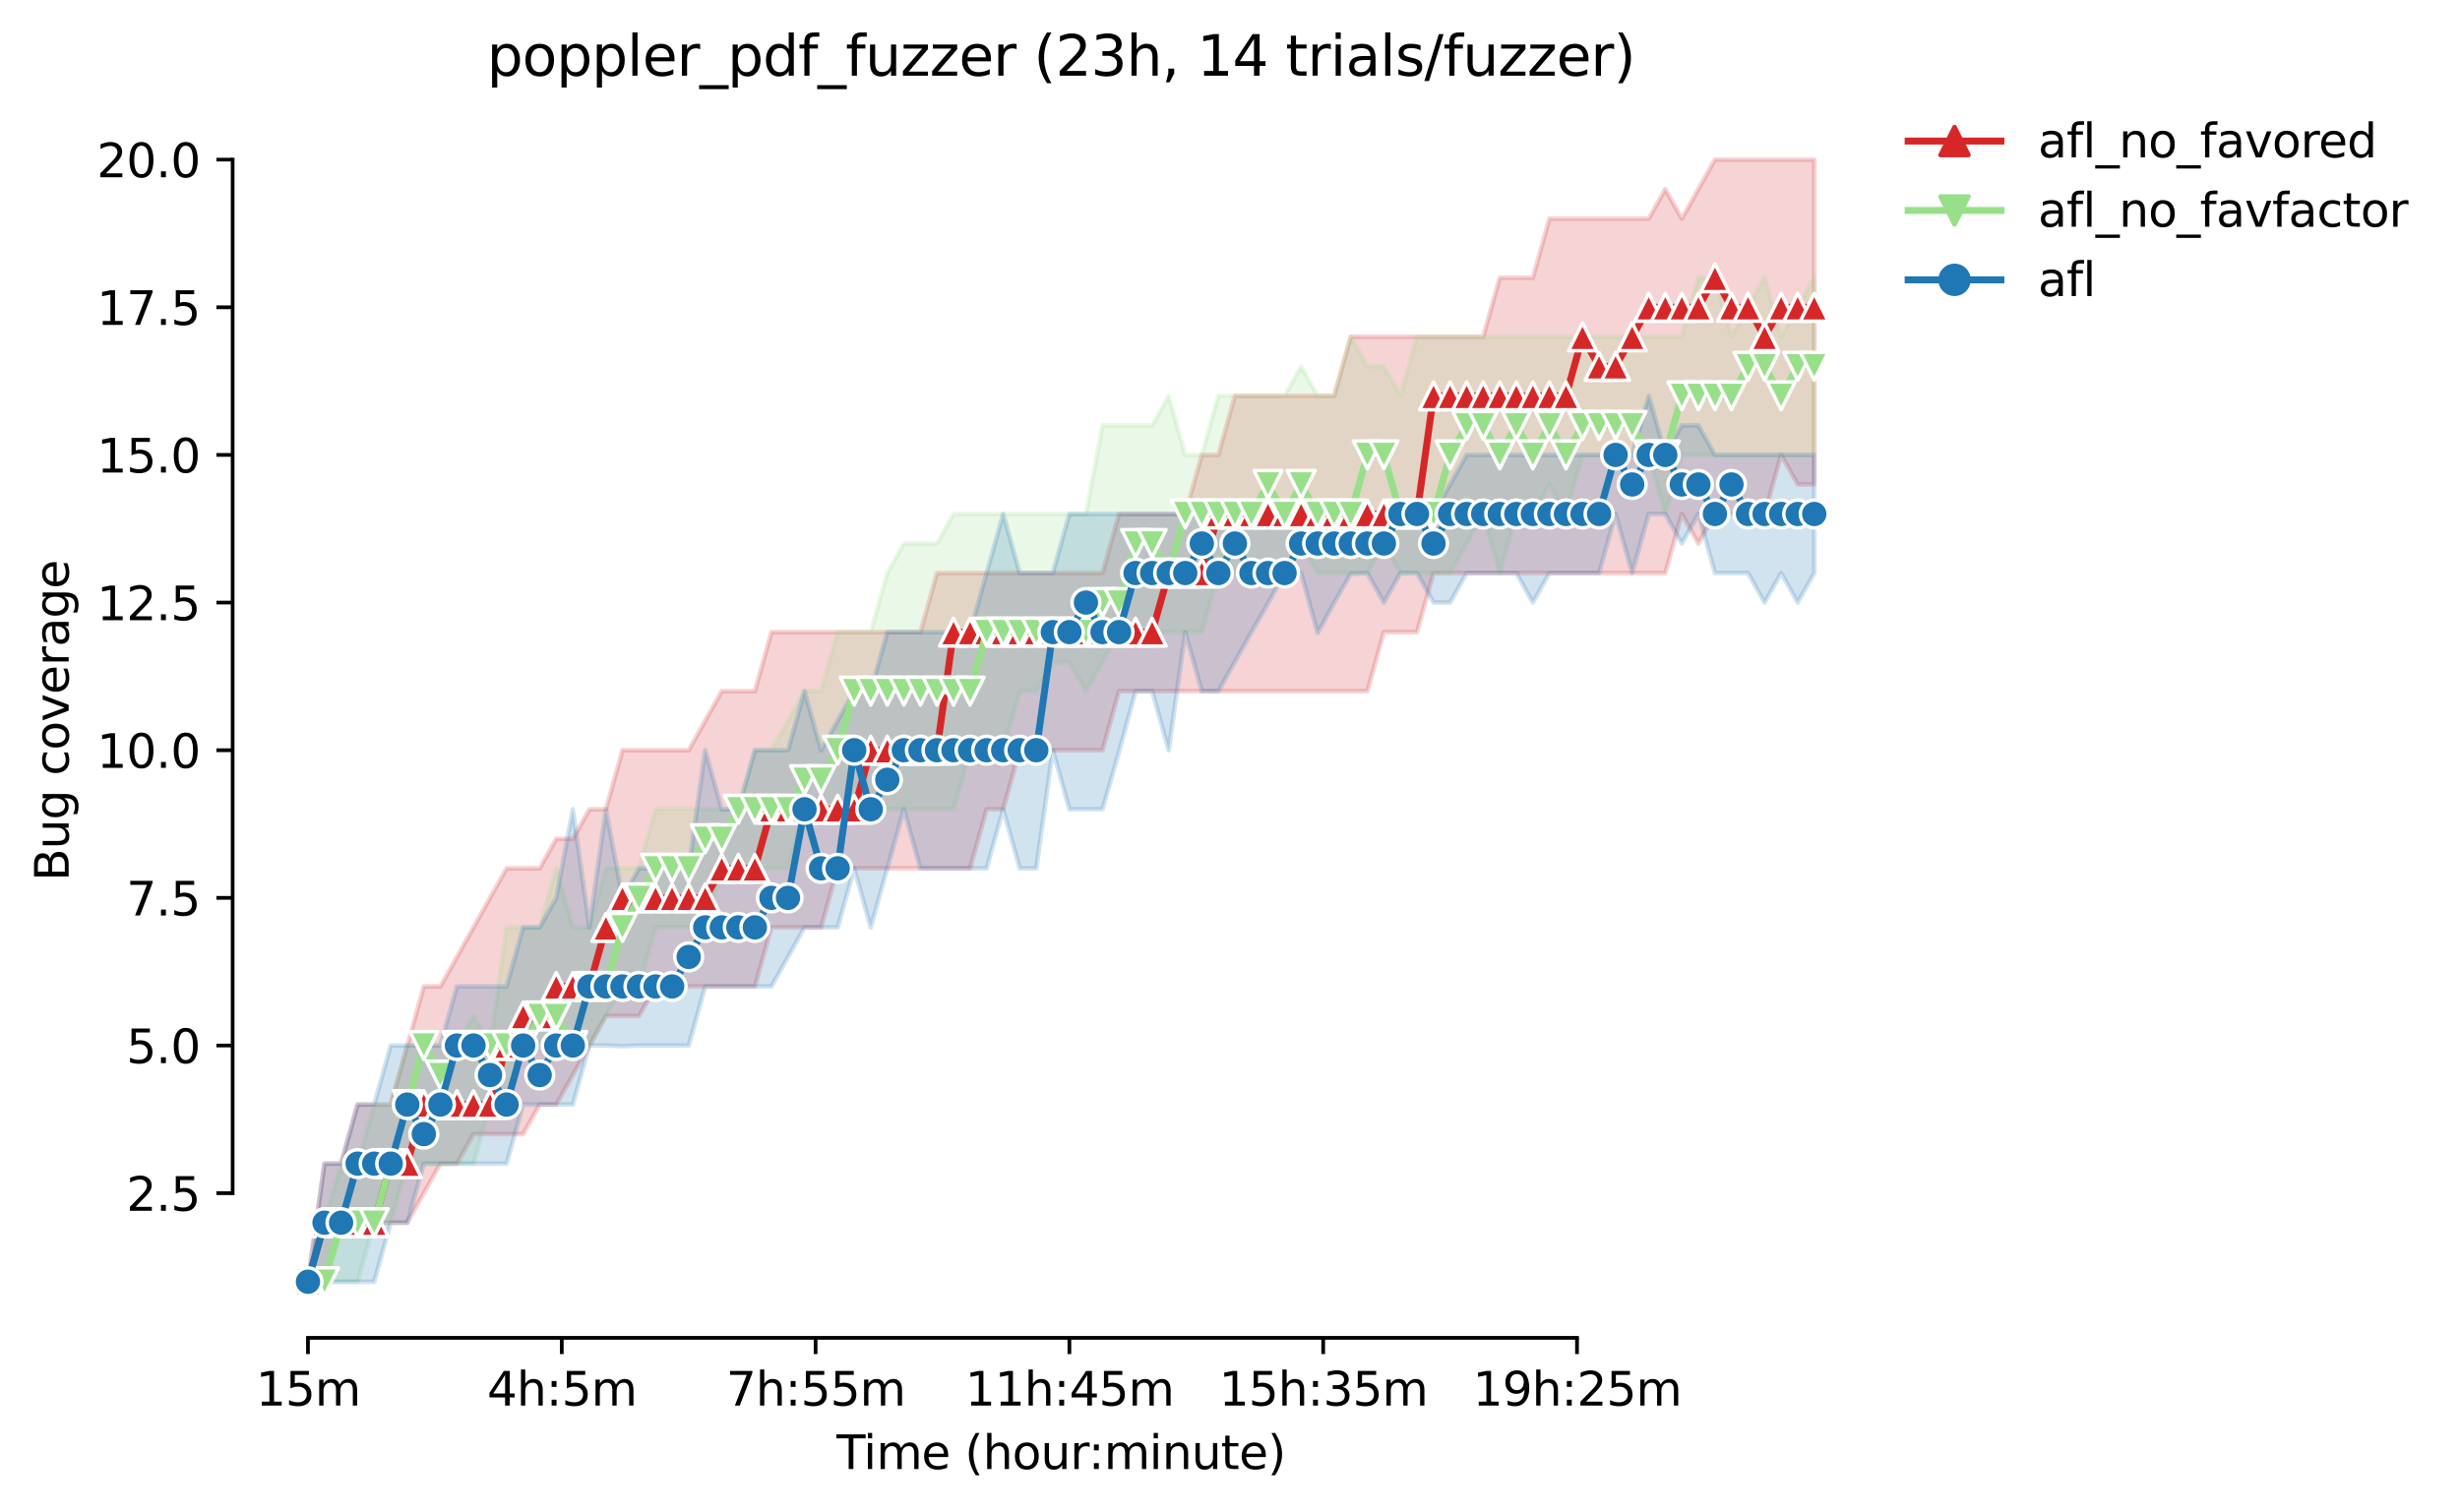 <?xml version="1.0" encoding="utf-8" standalone="no"?>
<!DOCTYPE svg PUBLIC "-//W3C//DTD SVG 1.1//EN"
  "http://www.w3.org/Graphics/SVG/1.1/DTD/svg11.dtd">
<svg height="325.986pt" version="1.1" viewBox="0 0 530.211 325.986" width="530.211pt" xmlns="http://www.w3.org/2000/svg" xmlns:xlink="http://www.w3.org/1999/xlink">
 <defs>
  <style type="text/css">*{stroke-linecap:butt;stroke-linejoin:round;}</style>
 </defs>
 <g id="figure_1">
  <g id="patch_1">
   <path d="M 0 325.986 
L 530.211 325.986 
L 530.211 0 
L 0 0 
z
" style="fill:#ffffff;"/>
  </g>
  <g id="axes_1">
   <g id="patch_2">
    <path d="M 50.144 288.43 
L 407.264 288.43 
L 407.264 22.318 
L 50.144 22.318 
z
" style="fill:#ffffff;"/>
   </g>
   <g id="PolyCollection_1">
    <defs>
     <path d="M 66.376 -49.652 
L 66.376 -49.652 
L 69.944 -49.652 
L 73.512 -62.385 
L 77.079 -62.385 
L 80.647 -62.385 
L 84.215 -62.385 
L 87.782 -62.385 
L 91.35 -68.751 
L 94.918 -75.118 
L 98.485 -75.118 
L 102.053 -81.484 
L 105.62 -81.484 
L 109.188 -81.484 
L 112.756 -81.484 
L 116.323 -87.85 
L 119.891 -87.85 
L 123.459 -94.216 
L 127.026 -100.583 
L 130.594 -106.949 
L 134.161 -106.949 
L 137.729 -106.949 
L 141.297 -113.315 
L 144.864 -113.315 
L 148.432 -113.315 
L 152 -113.315 
L 155.567 -113.315 
L 159.135 -113.315 
L 162.703 -113.315 
L 166.27 -126.048 
L 169.838 -126.048 
L 173.405 -126.048 
L 176.973 -126.048 
L 180.541 -138.781 
L 184.108 -138.781 
L 187.676 -138.781 
L 191.244 -138.781 
L 194.811 -138.781 
L 198.379 -138.781 
L 201.947 -138.781 
L 205.514 -138.781 
L 209.082 -138.781 
L 212.649 -151.513 
L 216.217 -151.513 
L 219.785 -164.246 
L 223.352 -164.246 
L 226.92 -164.246 
L 230.488 -164.246 
L 234.055 -164.246 
L 237.623 -164.246 
L 241.19 -176.979 
L 244.758 -176.979 
L 248.326 -176.979 
L 251.893 -176.979 
L 255.461 -176.979 
L 259.029 -176.979 
L 262.596 -176.979 
L 266.164 -176.979 
L 269.732 -176.979 
L 273.299 -176.979 
L 276.867 -176.979 
L 280.434 -176.979 
L 284.002 -176.979 
L 287.57 -176.979 
L 291.137 -176.979 
L 294.705 -176.979 
L 298.273 -189.711 
L 301.84 -189.711 
L 305.408 -189.711 
L 308.975 -202.444 
L 312.543 -202.444 
L 316.111 -202.444 
L 319.678 -202.444 
L 323.246 -202.444 
L 326.814 -202.444 
L 330.381 -202.444 
L 333.949 -202.444 
L 337.517 -202.444 
L 341.084 -202.444 
L 344.652 -202.444 
L 348.219 -202.444 
L 351.787 -202.444 
L 355.355 -202.444 
L 358.922 -202.444 
L 362.49 -215.176 
L 366.058 -208.81 
L 369.625 -215.176 
L 373.193 -215.176 
L 376.76 -215.176 
L 380.328 -215.176 
L 383.896 -227.909 
L 387.463 -221.543 
L 391.031 -221.543 
L 391.031 -291.572 
L 391.031 -291.572 
L 387.463 -291.572 
L 383.896 -291.572 
L 380.328 -291.572 
L 376.76 -291.572 
L 373.193 -291.572 
L 369.625 -291.572 
L 366.058 -285.206 
L 362.49 -278.84 
L 358.922 -285.206 
L 355.355 -278.84 
L 351.787 -278.84 
L 348.219 -278.84 
L 344.652 -278.84 
L 341.084 -278.84 
L 337.517 -278.84 
L 333.949 -278.84 
L 330.381 -266.107 
L 326.814 -266.107 
L 323.246 -266.107 
L 319.678 -253.374 
L 316.111 -253.374 
L 312.543 -253.374 
L 308.975 -253.374 
L 305.408 -253.374 
L 301.84 -253.374 
L 298.273 -253.374 
L 294.705 -253.374 
L 291.137 -253.374 
L 287.57 -240.642 
L 284.002 -240.642 
L 280.434 -240.642 
L 276.867 -240.642 
L 273.299 -240.642 
L 269.732 -240.642 
L 266.164 -240.642 
L 262.596 -227.909 
L 259.029 -227.909 
L 255.461 -215.176 
L 251.893 -215.176 
L 248.326 -215.176 
L 244.758 -215.176 
L 241.19 -215.176 
L 237.623 -202.444 
L 234.055 -202.444 
L 230.488 -202.444 
L 226.92 -202.444 
L 223.352 -202.444 
L 219.785 -202.444 
L 216.217 -202.444 
L 212.649 -202.444 
L 209.082 -202.444 
L 205.514 -202.444 
L 201.947 -202.444 
L 198.379 -189.711 
L 194.811 -189.711 
L 191.244 -189.711 
L 187.676 -189.711 
L 184.108 -189.711 
L 180.541 -189.711 
L 176.973 -189.711 
L 173.405 -189.711 
L 169.838 -189.711 
L 166.27 -189.711 
L 162.703 -176.979 
L 159.135 -176.979 
L 155.567 -176.979 
L 152 -170.612 
L 148.432 -164.246 
L 144.864 -164.246 
L 141.297 -164.246 
L 137.729 -164.246 
L 134.161 -164.246 
L 130.594 -151.513 
L 127.026 -151.513 
L 123.459 -145.147 
L 119.891 -145.147 
L 116.323 -138.781 
L 112.756 -138.781 
L 109.188 -138.781 
L 105.62 -132.414 
L 102.053 -126.048 
L 98.485 -119.682 
L 94.918 -113.315 
L 91.35 -113.315 
L 87.782 -100.583 
L 84.215 -87.85 
L 80.647 -87.85 
L 77.079 -87.85 
L 73.512 -75.118 
L 69.944 -75.118 
L 66.376 -49.652 
z
" id="mefb41f436d" style="stroke:#d62728;stroke-opacity:0.2;"/>
    </defs>
    <g clip-path="url(#p385983fd78)">
     <use style="fill:#d62728;fill-opacity:0.2;stroke:#d62728;stroke-opacity:0.2;" x="0" xlink:href="#mefb41f436d" y="325.986"/>
    </g>
   </g>
   <g id="PolyCollection_2">
    <defs>
     <path d="M 66.376 -49.652 
L 66.376 -49.652 
L 69.944 -49.652 
L 73.512 -49.652 
L 77.079 -49.652 
L 80.647 -62.385 
L 84.215 -62.385 
L 87.782 -75.118 
L 91.35 -75.118 
L 94.918 -74.958 
L 98.485 -75.118 
L 102.053 -75.118 
L 105.62 -87.85 
L 109.188 -87.85 
L 112.756 -100.583 
L 116.323 -100.583 
L 119.891 -100.583 
L 123.459 -100.583 
L 127.026 -100.583 
L 130.594 -106.949 
L 134.161 -113.315 
L 137.729 -113.315 
L 141.297 -126.048 
L 144.864 -126.048 
L 148.432 -126.048 
L 152 -126.048 
L 155.567 -138.781 
L 159.135 -138.781 
L 162.703 -138.781 
L 166.27 -138.781 
L 169.838 -138.781 
L 173.405 -151.513 
L 176.973 -151.513 
L 180.541 -151.513 
L 184.108 -151.513 
L 187.676 -151.513 
L 191.244 -151.513 
L 194.811 -151.513 
L 198.379 -151.513 
L 201.947 -151.513 
L 205.514 -151.513 
L 209.082 -163.928 
L 212.649 -164.246 
L 216.217 -164.246 
L 219.785 -176.979 
L 223.352 -176.979 
L 226.92 -183.186 
L 230.488 -183.186 
L 234.055 -176.979 
L 237.623 -183.345 
L 241.19 -189.711 
L 244.758 -189.711 
L 248.326 -189.711 
L 251.893 -189.711 
L 255.461 -189.711 
L 259.029 -189.711 
L 262.596 -202.444 
L 266.164 -202.444 
L 269.732 -202.444 
L 273.299 -202.444 
L 276.867 -202.444 
L 280.434 -208.81 
L 284.002 -202.444 
L 287.57 -202.444 
L 291.137 -202.444 
L 294.705 -202.444 
L 298.273 -208.81 
L 301.84 -202.444 
L 305.408 -202.444 
L 308.975 -202.444 
L 312.543 -202.444 
L 316.111 -208.81 
L 319.678 -215.176 
L 323.246 -202.444 
L 326.814 -215.176 
L 330.381 -215.176 
L 333.949 -221.543 
L 337.517 -215.176 
L 341.084 -227.909 
L 344.652 -227.909 
L 348.219 -227.909 
L 351.787 -227.909 
L 355.355 -227.909 
L 358.922 -215.176 
L 362.49 -227.909 
L 366.058 -227.909 
L 369.625 -227.909 
L 373.193 -227.909 
L 376.76 -227.909 
L 380.328 -227.909 
L 383.896 -227.909 
L 387.463 -227.909 
L 391.031 -227.909 
L 391.031 -266.107 
L 391.031 -266.107 
L 387.463 -259.741 
L 383.896 -253.374 
L 380.328 -266.107 
L 376.76 -259.9 
L 373.193 -253.374 
L 369.625 -266.107 
L 366.058 -266.107 
L 362.49 -253.374 
L 358.922 -253.374 
L 355.355 -253.374 
L 351.787 -253.374 
L 348.219 -253.374 
L 344.652 -253.374 
L 341.084 -253.374 
L 337.517 -253.374 
L 333.949 -253.374 
L 330.381 -253.374 
L 326.814 -253.374 
L 323.246 -253.374 
L 319.678 -253.374 
L 316.111 -253.374 
L 312.543 -253.374 
L 308.975 -253.374 
L 305.408 -253.374 
L 301.84 -240.642 
L 298.273 -247.008 
L 294.705 -247.008 
L 291.137 -253.374 
L 287.57 -240.642 
L 284.002 -240.642 
L 280.434 -247.008 
L 276.867 -240.642 
L 273.299 -240.642 
L 269.732 -240.642 
L 266.164 -240.642 
L 262.596 -240.642 
L 259.029 -227.909 
L 255.461 -227.909 
L 251.893 -240.642 
L 248.326 -234.275 
L 244.758 -234.275 
L 241.19 -234.275 
L 237.623 -234.275 
L 234.055 -215.176 
L 230.488 -215.176 
L 226.92 -215.176 
L 223.352 -215.176 
L 219.785 -215.176 
L 216.217 -215.176 
L 212.649 -215.176 
L 209.082 -215.176 
L 205.514 -215.176 
L 201.947 -208.81 
L 198.379 -208.81 
L 194.811 -208.81 
L 191.244 -202.444 
L 187.676 -189.711 
L 184.108 -189.711 
L 180.541 -189.711 
L 176.973 -176.979 
L 173.405 -176.979 
L 169.838 -170.612 
L 166.27 -164.246 
L 162.703 -164.246 
L 159.135 -151.513 
L 155.567 -151.513 
L 152 -151.513 
L 148.432 -151.513 
L 144.864 -151.513 
L 141.297 -151.513 
L 137.729 -138.781 
L 134.161 -138.781 
L 130.594 -138.781 
L 127.026 -126.048 
L 123.459 -126.048 
L 119.891 -138.781 
L 116.323 -126.048 
L 112.756 -126.048 
L 109.188 -126.048 
L 105.62 -100.583 
L 102.053 -106.949 
L 98.485 -100.583 
L 94.918 -100.583 
L 91.35 -100.583 
L 87.782 -100.583 
L 84.215 -87.85 
L 80.647 -87.85 
L 77.079 -75.118 
L 73.512 -75.118 
L 69.944 -62.385 
L 66.376 -49.652 
z
" id="me2cd402407" style="stroke:#98df8a;stroke-opacity:0.2;"/>
    </defs>
    <g clip-path="url(#p385983fd78)">
     <use style="fill:#98df8a;fill-opacity:0.2;stroke:#98df8a;stroke-opacity:0.2;" x="0" xlink:href="#me2cd402407" y="325.986"/>
    </g>
   </g>
   <g id="PolyCollection_3">
    <defs>
     <path d="M 66.376 -49.971 
L 66.376 -49.652 
L 69.944 -49.652 
L 73.512 -49.652 
L 77.079 -49.652 
L 80.647 -49.652 
L 84.215 -62.385 
L 87.782 -62.385 
L 91.35 -75.118 
L 94.918 -75.118 
L 98.485 -75.118 
L 102.053 -75.118 
L 105.62 -75.118 
L 109.188 -75.118 
L 112.756 -87.85 
L 116.323 -87.85 
L 119.891 -87.85 
L 123.459 -87.85 
L 127.026 -100.583 
L 130.594 -100.583 
L 134.161 -100.424 
L 137.729 -100.583 
L 141.297 -100.583 
L 144.864 -100.583 
L 148.432 -100.583 
L 152 -113.315 
L 155.567 -113.315 
L 159.135 -113.315 
L 162.703 -113.315 
L 166.27 -113.315 
L 169.838 -119.682 
L 173.405 -126.048 
L 176.973 -126.048 
L 180.541 -126.048 
L 184.108 -138.781 
L 187.676 -126.048 
L 191.244 -138.781 
L 194.811 -151.513 
L 198.379 -138.781 
L 201.947 -138.781 
L 205.514 -138.781 
L 209.082 -138.781 
L 212.649 -138.781 
L 216.217 -151.513 
L 219.785 -138.781 
L 223.352 -138.781 
L 226.92 -164.246 
L 230.488 -151.513 
L 234.055 -151.513 
L 237.623 -151.513 
L 241.19 -163.928 
L 244.758 -176.979 
L 248.326 -176.979 
L 251.893 -164.246 
L 255.461 -189.711 
L 259.029 -176.979 
L 262.596 -176.979 
L 266.164 -183.345 
L 269.732 -189.711 
L 273.299 -195.918 
L 276.867 -202.444 
L 280.434 -202.444 
L 284.002 -189.552 
L 287.57 -196.078 
L 291.137 -202.285 
L 294.705 -202.444 
L 298.273 -196.078 
L 301.84 -202.444 
L 305.408 -202.444 
L 308.975 -196.078 
L 312.543 -196.078 
L 316.111 -202.444 
L 319.678 -202.444 
L 323.246 -202.444 
L 326.814 -202.444 
L 330.381 -196.078 
L 333.949 -202.444 
L 337.517 -202.444 
L 341.084 -202.444 
L 344.652 -202.444 
L 348.219 -215.176 
L 351.787 -202.444 
L 355.355 -215.176 
L 358.922 -215.176 
L 362.49 -208.81 
L 366.058 -215.176 
L 369.625 -202.444 
L 373.193 -202.444 
L 376.76 -202.444 
L 380.328 -196.078 
L 383.896 -202.444 
L 387.463 -196.078 
L 391.031 -202.444 
L 391.031 -227.909 
L 391.031 -227.909 
L 387.463 -227.909 
L 383.896 -227.909 
L 380.328 -227.909 
L 376.76 -227.909 
L 373.193 -227.909 
L 369.625 -227.909 
L 366.058 -234.275 
L 362.49 -234.275 
L 358.922 -228.227 
L 355.355 -240.642 
L 351.787 -227.909 
L 348.219 -227.909 
L 344.652 -227.909 
L 341.084 -227.909 
L 337.517 -227.909 
L 333.949 -227.909 
L 330.381 -227.909 
L 326.814 -227.909 
L 323.246 -227.909 
L 319.678 -227.909 
L 316.111 -227.909 
L 312.543 -221.543 
L 308.975 -215.176 
L 305.408 -215.176 
L 301.84 -215.176 
L 298.273 -215.176 
L 294.705 -215.176 
L 291.137 -215.176 
L 287.57 -215.176 
L 284.002 -215.176 
L 280.434 -215.176 
L 276.867 -215.176 
L 273.299 -215.176 
L 269.732 -215.176 
L 266.164 -215.176 
L 262.596 -215.176 
L 259.029 -215.176 
L 255.461 -215.176 
L 251.893 -215.176 
L 248.326 -215.176 
L 244.758 -215.176 
L 241.19 -215.176 
L 237.623 -215.176 
L 234.055 -215.176 
L 230.488 -215.176 
L 226.92 -202.444 
L 223.352 -202.444 
L 219.785 -202.444 
L 216.217 -215.176 
L 212.649 -202.444 
L 209.082 -189.711 
L 205.514 -189.711 
L 201.947 -189.711 
L 198.379 -189.711 
L 194.811 -189.711 
L 191.244 -189.711 
L 187.676 -176.979 
L 184.108 -176.979 
L 180.541 -170.612 
L 176.973 -164.246 
L 173.405 -176.979 
L 169.838 -164.246 
L 166.27 -164.246 
L 162.703 -164.246 
L 159.135 -151.513 
L 155.567 -151.513 
L 152 -164.246 
L 148.432 -138.781 
L 144.864 -138.781 
L 141.297 -138.781 
L 137.729 -138.781 
L 134.161 -132.414 
L 130.594 -151.513 
L 127.026 -126.048 
L 123.459 -151.513 
L 119.891 -132.414 
L 116.323 -126.048 
L 112.756 -126.048 
L 109.188 -113.315 
L 105.62 -113.315 
L 102.053 -113.315 
L 98.485 -113.315 
L 94.918 -100.583 
L 91.35 -100.583 
L 87.782 -100.583 
L 84.215 -100.583 
L 80.647 -87.85 
L 77.079 -87.85 
L 73.512 -75.118 
L 69.944 -75.118 
L 66.376 -49.971 
z
" id="maa5d436662" style="stroke:#1f77b4;stroke-opacity:0.2;"/>
    </defs>
    <g clip-path="url(#p385983fd78)">
     <use style="fill:#1f77b4;fill-opacity:0.2;stroke:#1f77b4;stroke-opacity:0.2;" x="0" xlink:href="#maa5d436662" y="325.986"/>
    </g>
   </g>
   <g id="matplotlib.axis_1">
    <g id="xtick_1">
     <g id="line2d_1">
      <defs>
       <path d="M 0 0 
L 0 3.5 
" id="mc58bda823b" style="stroke:#000000;stroke-width:0.8;"/>
      </defs>
      <g>
       <use style="stroke:#000000;stroke-width:0.8;" x="66.376" xlink:href="#mc58bda823b" y="288.43"/>
      </g>
     </g>
     <g id="text_1">
      <!-- 15m -->
      <g transform="translate(55.144 303.029)scale(0.1 -0.1)">
       <defs>
        <path d="M 794 531 
L 1825 531 
L 1825 4091 
L 703 3866 
L 703 4441 
L 1819 4666 
L 2450 4666 
L 2450 531 
L 3481 531 
L 3481 0 
L 794 0 
L 794 531 
z
" id="DejaVuSans-31" transform="scale(0.016)"/>
        <path d="M 691 4666 
L 3169 4666 
L 3169 4134 
L 1269 4134 
L 1269 2991 
Q 1406 3038 1543 3061 
Q 1681 3084 1819 3084 
Q 2600 3084 3056 2656 
Q 3513 2228 3513 1497 
Q 3513 744 3044 326 
Q 2575 -91 1722 -91 
Q 1428 -91 1123 -41 
Q 819 9 494 109 
L 494 744 
Q 775 591 1075 516 
Q 1375 441 1709 441 
Q 2250 441 2565 725 
Q 2881 1009 2881 1497 
Q 2881 1984 2565 2268 
Q 2250 2553 1709 2553 
Q 1456 2553 1204 2497 
Q 953 2441 691 2322 
L 691 4666 
z
" id="DejaVuSans-35" transform="scale(0.016)"/>
        <path d="M 3328 2828 
Q 3544 3216 3844 3400 
Q 4144 3584 4550 3584 
Q 5097 3584 5394 3201 
Q 5691 2819 5691 2113 
L 5691 0 
L 5113 0 
L 5113 2094 
Q 5113 2597 4934 2840 
Q 4756 3084 4391 3084 
Q 3944 3084 3684 2787 
Q 3425 2491 3425 1978 
L 3425 0 
L 2847 0 
L 2847 2094 
Q 2847 2600 2669 2842 
Q 2491 3084 2119 3084 
Q 1678 3084 1418 2786 
Q 1159 2488 1159 1978 
L 1159 0 
L 581 0 
L 581 3500 
L 1159 3500 
L 1159 2956 
Q 1356 3278 1631 3431 
Q 1906 3584 2284 3584 
Q 2666 3584 2933 3390 
Q 3200 3197 3328 2828 
z
" id="DejaVuSans-6d" transform="scale(0.016)"/>
       </defs>
       <use xlink:href="#DejaVuSans-31"/>
       <use x="63.623" xlink:href="#DejaVuSans-35"/>
       <use x="127.246" xlink:href="#DejaVuSans-6d"/>
      </g>
     </g>
    </g>
    <g id="xtick_2">
     <g id="line2d_2">
      <g>
       <use style="stroke:#000000;stroke-width:0.8;" x="121.08" xlink:href="#mc58bda823b" y="288.43"/>
      </g>
     </g>
     <g id="text_2">
      <!-- 4h:5m -->
      <g transform="translate(104.994 303.029)scale(0.1 -0.1)">
       <defs>
        <path d="M 2419 4116 
L 825 1625 
L 2419 1625 
L 2419 4116 
z
M 2253 4666 
L 3047 4666 
L 3047 1625 
L 3713 1625 
L 3713 1100 
L 3047 1100 
L 3047 0 
L 2419 0 
L 2419 1100 
L 313 1100 
L 313 1709 
L 2253 4666 
z
" id="DejaVuSans-34" transform="scale(0.016)"/>
        <path d="M 3513 2113 
L 3513 0 
L 2938 0 
L 2938 2094 
Q 2938 2591 2744 2837 
Q 2550 3084 2163 3084 
Q 1697 3084 1428 2787 
Q 1159 2491 1159 1978 
L 1159 0 
L 581 0 
L 581 4863 
L 1159 4863 
L 1159 2956 
Q 1366 3272 1645 3428 
Q 1925 3584 2291 3584 
Q 2894 3584 3203 3211 
Q 3513 2838 3513 2113 
z
" id="DejaVuSans-68" transform="scale(0.016)"/>
        <path d="M 750 794 
L 1409 794 
L 1409 0 
L 750 0 
L 750 794 
z
M 750 3309 
L 1409 3309 
L 1409 2516 
L 750 2516 
L 750 3309 
z
" id="DejaVuSans-3a" transform="scale(0.016)"/>
       </defs>
       <use xlink:href="#DejaVuSans-34"/>
       <use x="63.623" xlink:href="#DejaVuSans-68"/>
       <use x="127.002" xlink:href="#DejaVuSans-3a"/>
       <use x="160.693" xlink:href="#DejaVuSans-35"/>
       <use x="224.316" xlink:href="#DejaVuSans-6d"/>
      </g>
     </g>
    </g>
    <g id="xtick_3">
     <g id="line2d_3">
      <g>
       <use style="stroke:#000000;stroke-width:0.8;" x="175.784" xlink:href="#mc58bda823b" y="288.43"/>
      </g>
     </g>
     <g id="text_3">
      <!-- 7h:55m -->
      <g transform="translate(156.517 303.029)scale(0.1 -0.1)">
       <defs>
        <path d="M 525 4666 
L 3525 4666 
L 3525 4397 
L 1831 0 
L 1172 0 
L 2766 4134 
L 525 4134 
L 525 4666 
z
" id="DejaVuSans-37" transform="scale(0.016)"/>
       </defs>
       <use xlink:href="#DejaVuSans-37"/>
       <use x="63.623" xlink:href="#DejaVuSans-68"/>
       <use x="127.002" xlink:href="#DejaVuSans-3a"/>
       <use x="160.693" xlink:href="#DejaVuSans-35"/>
       <use x="224.316" xlink:href="#DejaVuSans-35"/>
       <use x="287.939" xlink:href="#DejaVuSans-6d"/>
      </g>
     </g>
    </g>
    <g id="xtick_4">
     <g id="line2d_4">
      <g>
       <use style="stroke:#000000;stroke-width:0.8;" x="230.488" xlink:href="#mc58bda823b" y="288.43"/>
      </g>
     </g>
     <g id="text_4">
      <!-- 11h:45m -->
      <g transform="translate(208.039 303.029)scale(0.1 -0.1)">
       <use xlink:href="#DejaVuSans-31"/>
       <use x="63.623" xlink:href="#DejaVuSans-31"/>
       <use x="127.246" xlink:href="#DejaVuSans-68"/>
       <use x="190.625" xlink:href="#DejaVuSans-3a"/>
       <use x="224.316" xlink:href="#DejaVuSans-34"/>
       <use x="287.939" xlink:href="#DejaVuSans-35"/>
       <use x="351.562" xlink:href="#DejaVuSans-6d"/>
      </g>
     </g>
    </g>
    <g id="xtick_5">
     <g id="line2d_5">
      <g>
       <use style="stroke:#000000;stroke-width:0.8;" x="285.191" xlink:href="#mc58bda823b" y="288.43"/>
      </g>
     </g>
     <g id="text_5">
      <!-- 15h:35m -->
      <g transform="translate(262.743 303.029)scale(0.1 -0.1)">
       <defs>
        <path d="M 2597 2516 
Q 3050 2419 3304 2112 
Q 3559 1806 3559 1356 
Q 3559 666 3084 287 
Q 2609 -91 1734 -91 
Q 1441 -91 1130 -33 
Q 819 25 488 141 
L 488 750 
Q 750 597 1062 519 
Q 1375 441 1716 441 
Q 2309 441 2620 675 
Q 2931 909 2931 1356 
Q 2931 1769 2642 2001 
Q 2353 2234 1838 2234 
L 1294 2234 
L 1294 2753 
L 1863 2753 
Q 2328 2753 2575 2939 
Q 2822 3125 2822 3475 
Q 2822 3834 2567 4026 
Q 2313 4219 1838 4219 
Q 1578 4219 1281 4162 
Q 984 4106 628 3988 
L 628 4550 
Q 988 4650 1302 4700 
Q 1616 4750 1894 4750 
Q 2613 4750 3031 4423 
Q 3450 4097 3450 3541 
Q 3450 3153 3228 2886 
Q 3006 2619 2597 2516 
z
" id="DejaVuSans-33" transform="scale(0.016)"/>
       </defs>
       <use xlink:href="#DejaVuSans-31"/>
       <use x="63.623" xlink:href="#DejaVuSans-35"/>
       <use x="127.246" xlink:href="#DejaVuSans-68"/>
       <use x="190.625" xlink:href="#DejaVuSans-3a"/>
       <use x="224.316" xlink:href="#DejaVuSans-33"/>
       <use x="287.939" xlink:href="#DejaVuSans-35"/>
       <use x="351.562" xlink:href="#DejaVuSans-6d"/>
      </g>
     </g>
    </g>
    <g id="xtick_6">
     <g id="line2d_6">
      <g>
       <use style="stroke:#000000;stroke-width:0.8;" x="339.895" xlink:href="#mc58bda823b" y="288.43"/>
      </g>
     </g>
     <g id="text_6">
      <!-- 19h:25m -->
      <g transform="translate(317.447 303.029)scale(0.1 -0.1)">
       <defs>
        <path d="M 703 97 
L 703 672 
Q 941 559 1184 500 
Q 1428 441 1663 441 
Q 2288 441 2617 861 
Q 2947 1281 2994 2138 
Q 2813 1869 2534 1725 
Q 2256 1581 1919 1581 
Q 1219 1581 811 2004 
Q 403 2428 403 3163 
Q 403 3881 828 4315 
Q 1253 4750 1959 4750 
Q 2769 4750 3195 4129 
Q 3622 3509 3622 2328 
Q 3622 1225 3098 567 
Q 2575 -91 1691 -91 
Q 1453 -91 1209 -44 
Q 966 3 703 97 
z
M 1959 2075 
Q 2384 2075 2632 2365 
Q 2881 2656 2881 3163 
Q 2881 3666 2632 3958 
Q 2384 4250 1959 4250 
Q 1534 4250 1286 3958 
Q 1038 3666 1038 3163 
Q 1038 2656 1286 2365 
Q 1534 2075 1959 2075 
z
" id="DejaVuSans-39" transform="scale(0.016)"/>
        <path d="M 1228 531 
L 3431 531 
L 3431 0 
L 469 0 
L 469 531 
Q 828 903 1448 1529 
Q 2069 2156 2228 2338 
Q 2531 2678 2651 2914 
Q 2772 3150 2772 3378 
Q 2772 3750 2511 3984 
Q 2250 4219 1831 4219 
Q 1534 4219 1204 4116 
Q 875 4013 500 3803 
L 500 4441 
Q 881 4594 1212 4672 
Q 1544 4750 1819 4750 
Q 2544 4750 2975 4387 
Q 3406 4025 3406 3419 
Q 3406 3131 3298 2873 
Q 3191 2616 2906 2266 
Q 2828 2175 2409 1742 
Q 1991 1309 1228 531 
z
" id="DejaVuSans-32" transform="scale(0.016)"/>
       </defs>
       <use xlink:href="#DejaVuSans-31"/>
       <use x="63.623" xlink:href="#DejaVuSans-39"/>
       <use x="127.246" xlink:href="#DejaVuSans-68"/>
       <use x="190.625" xlink:href="#DejaVuSans-3a"/>
       <use x="224.316" xlink:href="#DejaVuSans-32"/>
       <use x="287.939" xlink:href="#DejaVuSans-35"/>
       <use x="351.562" xlink:href="#DejaVuSans-6d"/>
      </g>
     </g>
    </g>
    <g id="text_7">
     <!-- Time (hour:minute) -->
     <g transform="translate(180.297 316.707)scale(0.1 -0.1)">
      <defs>
       <path d="M -19 4666 
L 3928 4666 
L 3928 4134 
L 2272 4134 
L 2272 0 
L 1638 0 
L 1638 4134 
L -19 4134 
L -19 4666 
z
" id="DejaVuSans-54" transform="scale(0.016)"/>
       <path d="M 603 3500 
L 1178 3500 
L 1178 0 
L 603 0 
L 603 3500 
z
M 603 4863 
L 1178 4863 
L 1178 4134 
L 603 4134 
L 603 4863 
z
" id="DejaVuSans-69" transform="scale(0.016)"/>
       <path d="M 3597 1894 
L 3597 1613 
L 953 1613 
Q 991 1019 1311 708 
Q 1631 397 2203 397 
Q 2534 397 2845 478 
Q 3156 559 3463 722 
L 3463 178 
Q 3153 47 2828 -22 
Q 2503 -91 2169 -91 
Q 1331 -91 842 396 
Q 353 884 353 1716 
Q 353 2575 817 3079 
Q 1281 3584 2069 3584 
Q 2775 3584 3186 3129 
Q 3597 2675 3597 1894 
z
M 3022 2063 
Q 3016 2534 2758 2815 
Q 2500 3097 2075 3097 
Q 1594 3097 1305 2825 
Q 1016 2553 972 2059 
L 3022 2063 
z
" id="DejaVuSans-65" transform="scale(0.016)"/>
       <path id="DejaVuSans-20" transform="scale(0.016)"/>
       <path d="M 1984 4856 
Q 1566 4138 1362 3434 
Q 1159 2731 1159 2009 
Q 1159 1288 1364 580 
Q 1569 -128 1984 -844 
L 1484 -844 
Q 1016 -109 783 600 
Q 550 1309 550 2009 
Q 550 2706 781 3412 
Q 1013 4119 1484 4856 
L 1984 4856 
z
" id="DejaVuSans-28" transform="scale(0.016)"/>
       <path d="M 1959 3097 
Q 1497 3097 1228 2736 
Q 959 2375 959 1747 
Q 959 1119 1226 758 
Q 1494 397 1959 397 
Q 2419 397 2687 759 
Q 2956 1122 2956 1747 
Q 2956 2369 2687 2733 
Q 2419 3097 1959 3097 
z
M 1959 3584 
Q 2709 3584 3137 3096 
Q 3566 2609 3566 1747 
Q 3566 888 3137 398 
Q 2709 -91 1959 -91 
Q 1206 -91 779 398 
Q 353 888 353 1747 
Q 353 2609 779 3096 
Q 1206 3584 1959 3584 
z
" id="DejaVuSans-6f" transform="scale(0.016)"/>
       <path d="M 544 1381 
L 544 3500 
L 1119 3500 
L 1119 1403 
Q 1119 906 1312 657 
Q 1506 409 1894 409 
Q 2359 409 2629 706 
Q 2900 1003 2900 1516 
L 2900 3500 
L 3475 3500 
L 3475 0 
L 2900 0 
L 2900 538 
Q 2691 219 2414 64 
Q 2138 -91 1772 -91 
Q 1169 -91 856 284 
Q 544 659 544 1381 
z
M 1991 3584 
L 1991 3584 
z
" id="DejaVuSans-75" transform="scale(0.016)"/>
       <path d="M 2631 2963 
Q 2534 3019 2420 3045 
Q 2306 3072 2169 3072 
Q 1681 3072 1420 2755 
Q 1159 2438 1159 1844 
L 1159 0 
L 581 0 
L 581 3500 
L 1159 3500 
L 1159 2956 
Q 1341 3275 1631 3429 
Q 1922 3584 2338 3584 
Q 2397 3584 2469 3576 
Q 2541 3569 2628 3553 
L 2631 2963 
z
" id="DejaVuSans-72" transform="scale(0.016)"/>
       <path d="M 3513 2113 
L 3513 0 
L 2938 0 
L 2938 2094 
Q 2938 2591 2744 2837 
Q 2550 3084 2163 3084 
Q 1697 3084 1428 2787 
Q 1159 2491 1159 1978 
L 1159 0 
L 581 0 
L 581 3500 
L 1159 3500 
L 1159 2956 
Q 1366 3272 1645 3428 
Q 1925 3584 2291 3584 
Q 2894 3584 3203 3211 
Q 3513 2838 3513 2113 
z
" id="DejaVuSans-6e" transform="scale(0.016)"/>
       <path d="M 1172 4494 
L 1172 3500 
L 2356 3500 
L 2356 3053 
L 1172 3053 
L 1172 1153 
Q 1172 725 1289 603 
Q 1406 481 1766 481 
L 2356 481 
L 2356 0 
L 1766 0 
Q 1100 0 847 248 
Q 594 497 594 1153 
L 594 3053 
L 172 3053 
L 172 3500 
L 594 3500 
L 594 4494 
L 1172 4494 
z
" id="DejaVuSans-74" transform="scale(0.016)"/>
       <path d="M 513 4856 
L 1013 4856 
Q 1481 4119 1714 3412 
Q 1947 2706 1947 2009 
Q 1947 1309 1714 600 
Q 1481 -109 1013 -844 
L 513 -844 
Q 928 -128 1133 580 
Q 1338 1288 1338 2009 
Q 1338 2731 1133 3434 
Q 928 4138 513 4856 
z
" id="DejaVuSans-29" transform="scale(0.016)"/>
      </defs>
      <use xlink:href="#DejaVuSans-54"/>
      <use x="57.959" xlink:href="#DejaVuSans-69"/>
      <use x="85.742" xlink:href="#DejaVuSans-6d"/>
      <use x="183.154" xlink:href="#DejaVuSans-65"/>
      <use x="244.678" xlink:href="#DejaVuSans-20"/>
      <use x="276.465" xlink:href="#DejaVuSans-28"/>
      <use x="315.479" xlink:href="#DejaVuSans-68"/>
      <use x="378.857" xlink:href="#DejaVuSans-6f"/>
      <use x="440.039" xlink:href="#DejaVuSans-75"/>
      <use x="503.418" xlink:href="#DejaVuSans-72"/>
      <use x="542.781" xlink:href="#DejaVuSans-3a"/>
      <use x="576.473" xlink:href="#DejaVuSans-6d"/>
      <use x="673.885" xlink:href="#DejaVuSans-69"/>
      <use x="701.668" xlink:href="#DejaVuSans-6e"/>
      <use x="765.047" xlink:href="#DejaVuSans-75"/>
      <use x="828.426" xlink:href="#DejaVuSans-74"/>
      <use x="867.635" xlink:href="#DejaVuSans-65"/>
      <use x="929.158" xlink:href="#DejaVuSans-29"/>
     </g>
    </g>
   </g>
   <g id="matplotlib.axis_2">
    <g id="ytick_1">
     <g id="line2d_7">
      <defs>
       <path d="M 0 0 
L -3.5 0 
" id="m552d9dd281" style="stroke:#000000;stroke-width:0.8;"/>
      </defs>
      <g>
       <use style="stroke:#000000;stroke-width:0.8;" x="50.144" xlink:href="#m552d9dd281" y="257.235"/>
      </g>
     </g>
     <g id="text_8">
      <!-- 2.5 -->
      <g transform="translate(27.241 261.034)scale(0.1 -0.1)">
       <defs>
        <path d="M 684 794 
L 1344 794 
L 1344 0 
L 684 0 
L 684 794 
z
" id="DejaVuSans-2e" transform="scale(0.016)"/>
       </defs>
       <use xlink:href="#DejaVuSans-32"/>
       <use x="63.623" xlink:href="#DejaVuSans-2e"/>
       <use x="95.41" xlink:href="#DejaVuSans-35"/>
      </g>
     </g>
    </g>
    <g id="ytick_2">
     <g id="line2d_8">
      <g>
       <use style="stroke:#000000;stroke-width:0.8;" x="50.144" xlink:href="#m552d9dd281" y="225.404"/>
      </g>
     </g>
     <g id="text_9">
      <!-- 5.0 -->
      <g transform="translate(27.241 229.203)scale(0.1 -0.1)">
       <defs>
        <path d="M 2034 4250 
Q 1547 4250 1301 3770 
Q 1056 3291 1056 2328 
Q 1056 1369 1301 889 
Q 1547 409 2034 409 
Q 2525 409 2770 889 
Q 3016 1369 3016 2328 
Q 3016 3291 2770 3770 
Q 2525 4250 2034 4250 
z
M 2034 4750 
Q 2819 4750 3233 4129 
Q 3647 3509 3647 2328 
Q 3647 1150 3233 529 
Q 2819 -91 2034 -91 
Q 1250 -91 836 529 
Q 422 1150 422 2328 
Q 422 3509 836 4129 
Q 1250 4750 2034 4750 
z
" id="DejaVuSans-30" transform="scale(0.016)"/>
       </defs>
       <use xlink:href="#DejaVuSans-35"/>
       <use x="63.623" xlink:href="#DejaVuSans-2e"/>
       <use x="95.41" xlink:href="#DejaVuSans-30"/>
      </g>
     </g>
    </g>
    <g id="ytick_3">
     <g id="line2d_9">
      <g>
       <use style="stroke:#000000;stroke-width:0.8;" x="50.144" xlink:href="#m552d9dd281" y="193.572"/>
      </g>
     </g>
     <g id="text_10">
      <!-- 7.5 -->
      <g transform="translate(27.241 197.371)scale(0.1 -0.1)">
       <use xlink:href="#DejaVuSans-37"/>
       <use x="63.623" xlink:href="#DejaVuSans-2e"/>
       <use x="95.41" xlink:href="#DejaVuSans-35"/>
      </g>
     </g>
    </g>
    <g id="ytick_4">
     <g id="line2d_10">
      <g>
       <use style="stroke:#000000;stroke-width:0.8;" x="50.144" xlink:href="#m552d9dd281" y="161.74"/>
      </g>
     </g>
     <g id="text_11">
      <!-- 10.0 -->
      <g transform="translate(20.878 165.54)scale(0.1 -0.1)">
       <use xlink:href="#DejaVuSans-31"/>
       <use x="63.623" xlink:href="#DejaVuSans-30"/>
       <use x="127.246" xlink:href="#DejaVuSans-2e"/>
       <use x="159.033" xlink:href="#DejaVuSans-30"/>
      </g>
     </g>
    </g>
    <g id="ytick_5">
     <g id="line2d_11">
      <g>
       <use style="stroke:#000000;stroke-width:0.8;" x="50.144" xlink:href="#m552d9dd281" y="129.909"/>
      </g>
     </g>
     <g id="text_12">
      <!-- 12.5 -->
      <g transform="translate(20.878 133.708)scale(0.1 -0.1)">
       <use xlink:href="#DejaVuSans-31"/>
       <use x="63.623" xlink:href="#DejaVuSans-32"/>
       <use x="127.246" xlink:href="#DejaVuSans-2e"/>
       <use x="159.033" xlink:href="#DejaVuSans-35"/>
      </g>
     </g>
    </g>
    <g id="ytick_6">
     <g id="line2d_12">
      <g>
       <use style="stroke:#000000;stroke-width:0.8;" x="50.144" xlink:href="#m552d9dd281" y="98.077"/>
      </g>
     </g>
     <g id="text_13">
      <!-- 15.0 -->
      <g transform="translate(20.878 101.877)scale(0.1 -0.1)">
       <use xlink:href="#DejaVuSans-31"/>
       <use x="63.623" xlink:href="#DejaVuSans-35"/>
       <use x="127.246" xlink:href="#DejaVuSans-2e"/>
       <use x="159.033" xlink:href="#DejaVuSans-30"/>
      </g>
     </g>
    </g>
    <g id="ytick_7">
     <g id="line2d_13">
      <g>
       <use style="stroke:#000000;stroke-width:0.8;" x="50.144" xlink:href="#m552d9dd281" y="66.246"/>
      </g>
     </g>
     <g id="text_14">
      <!-- 17.5 -->
      <g transform="translate(20.878 70.045)scale(0.1 -0.1)">
       <use xlink:href="#DejaVuSans-31"/>
       <use x="63.623" xlink:href="#DejaVuSans-37"/>
       <use x="127.246" xlink:href="#DejaVuSans-2e"/>
       <use x="159.033" xlink:href="#DejaVuSans-35"/>
      </g>
     </g>
    </g>
    <g id="ytick_8">
     <g id="line2d_14">
      <g>
       <use style="stroke:#000000;stroke-width:0.8;" x="50.144" xlink:href="#m552d9dd281" y="34.414"/>
      </g>
     </g>
     <g id="text_15">
      <!-- 20.0 -->
      <g transform="translate(20.878 38.213)scale(0.1 -0.1)">
       <use xlink:href="#DejaVuSans-32"/>
       <use x="63.623" xlink:href="#DejaVuSans-30"/>
       <use x="127.246" xlink:href="#DejaVuSans-2e"/>
       <use x="159.033" xlink:href="#DejaVuSans-30"/>
      </g>
     </g>
    </g>
    <g id="text_16">
     <!-- Bug coverage -->
     <g transform="translate(14.798 189.951)rotate(-90)scale(0.1 -0.1)">
      <defs>
       <path d="M 1259 2228 
L 1259 519 
L 2272 519 
Q 2781 519 3026 730 
Q 3272 941 3272 1375 
Q 3272 1813 3026 2020 
Q 2781 2228 2272 2228 
L 1259 2228 
z
M 1259 4147 
L 1259 2741 
L 2194 2741 
Q 2656 2741 2882 2914 
Q 3109 3088 3109 3444 
Q 3109 3797 2882 3972 
Q 2656 4147 2194 4147 
L 1259 4147 
z
M 628 4666 
L 2241 4666 
Q 2963 4666 3353 4366 
Q 3744 4066 3744 3513 
Q 3744 3084 3544 2831 
Q 3344 2578 2956 2516 
Q 3422 2416 3680 2098 
Q 3938 1781 3938 1306 
Q 3938 681 3513 340 
Q 3088 0 2303 0 
L 628 0 
L 628 4666 
z
" id="DejaVuSans-42" transform="scale(0.016)"/>
       <path d="M 2906 1791 
Q 2906 2416 2648 2759 
Q 2391 3103 1925 3103 
Q 1463 3103 1205 2759 
Q 947 2416 947 1791 
Q 947 1169 1205 825 
Q 1463 481 1925 481 
Q 2391 481 2648 825 
Q 2906 1169 2906 1791 
z
M 3481 434 
Q 3481 -459 3084 -895 
Q 2688 -1331 1869 -1331 
Q 1566 -1331 1297 -1286 
Q 1028 -1241 775 -1147 
L 775 -588 
Q 1028 -725 1275 -790 
Q 1522 -856 1778 -856 
Q 2344 -856 2625 -561 
Q 2906 -266 2906 331 
L 2906 616 
Q 2728 306 2450 153 
Q 2172 0 1784 0 
Q 1141 0 747 490 
Q 353 981 353 1791 
Q 353 2603 747 3093 
Q 1141 3584 1784 3584 
Q 2172 3584 2450 3431 
Q 2728 3278 2906 2969 
L 2906 3500 
L 3481 3500 
L 3481 434 
z
" id="DejaVuSans-67" transform="scale(0.016)"/>
       <path d="M 3122 3366 
L 3122 2828 
Q 2878 2963 2633 3030 
Q 2388 3097 2138 3097 
Q 1578 3097 1268 2742 
Q 959 2388 959 1747 
Q 959 1106 1268 751 
Q 1578 397 2138 397 
Q 2388 397 2633 464 
Q 2878 531 3122 666 
L 3122 134 
Q 2881 22 2623 -34 
Q 2366 -91 2075 -91 
Q 1284 -91 818 406 
Q 353 903 353 1747 
Q 353 2603 823 3093 
Q 1294 3584 2113 3584 
Q 2378 3584 2631 3529 
Q 2884 3475 3122 3366 
z
" id="DejaVuSans-63" transform="scale(0.016)"/>
       <path d="M 191 3500 
L 800 3500 
L 1894 563 
L 2988 3500 
L 3597 3500 
L 2284 0 
L 1503 0 
L 191 3500 
z
" id="DejaVuSans-76" transform="scale(0.016)"/>
       <path d="M 2194 1759 
Q 1497 1759 1228 1600 
Q 959 1441 959 1056 
Q 959 750 1161 570 
Q 1363 391 1709 391 
Q 2188 391 2477 730 
Q 2766 1069 2766 1631 
L 2766 1759 
L 2194 1759 
z
M 3341 1997 
L 3341 0 
L 2766 0 
L 2766 531 
Q 2569 213 2275 61 
Q 1981 -91 1556 -91 
Q 1019 -91 701 211 
Q 384 513 384 1019 
Q 384 1609 779 1909 
Q 1175 2209 1959 2209 
L 2766 2209 
L 2766 2266 
Q 2766 2663 2505 2880 
Q 2244 3097 1772 3097 
Q 1472 3097 1187 3025 
Q 903 2953 641 2809 
L 641 3341 
Q 956 3463 1253 3523 
Q 1550 3584 1831 3584 
Q 2591 3584 2966 3190 
Q 3341 2797 3341 1997 
z
" id="DejaVuSans-61" transform="scale(0.016)"/>
      </defs>
      <use xlink:href="#DejaVuSans-42"/>
      <use x="68.604" xlink:href="#DejaVuSans-75"/>
      <use x="131.982" xlink:href="#DejaVuSans-67"/>
      <use x="195.459" xlink:href="#DejaVuSans-20"/>
      <use x="227.246" xlink:href="#DejaVuSans-63"/>
      <use x="282.227" xlink:href="#DejaVuSans-6f"/>
      <use x="343.408" xlink:href="#DejaVuSans-76"/>
      <use x="402.588" xlink:href="#DejaVuSans-65"/>
      <use x="464.111" xlink:href="#DejaVuSans-72"/>
      <use x="505.225" xlink:href="#DejaVuSans-61"/>
      <use x="566.504" xlink:href="#DejaVuSans-67"/>
      <use x="629.98" xlink:href="#DejaVuSans-65"/>
     </g>
    </g>
   </g>
   <g id="line2d_15">
    <path clip-path="url(#p385983fd78)" d="M 66.376 276.334 
L 69.944 263.601 
L 73.512 263.601 
L 77.079 263.601 
L 80.647 263.601 
L 84.215 250.869 
L 87.782 250.869 
L 91.35 238.136 
L 94.918 238.136 
L 98.485 238.136 
L 102.053 238.136 
L 105.62 238.136 
L 109.188 225.404 
L 112.756 219.037 
L 116.323 219.037 
L 119.891 212.671 
L 123.459 212.671 
L 127.026 212.671 
L 130.594 199.938 
L 134.161 193.572 
L 137.729 193.572 
L 141.297 193.572 
L 144.864 193.572 
L 148.432 193.572 
L 152 193.572 
L 155.567 187.206 
L 159.135 187.206 
L 162.703 187.206 
L 166.27 174.473 
L 169.838 174.473 
L 173.405 174.473 
L 176.973 174.473 
L 180.541 174.473 
L 184.108 174.473 
L 187.676 161.74 
L 191.244 161.74 
L 194.811 161.74 
L 198.379 161.74 
L 201.947 161.74 
L 205.514 136.275 
L 209.082 136.275 
L 212.649 136.275 
L 216.217 136.275 
L 219.785 136.275 
L 223.352 136.275 
L 226.92 136.275 
L 230.488 136.275 
L 234.055 136.275 
L 237.623 136.275 
L 241.19 136.275 
L 244.758 136.275 
L 248.326 136.275 
L 251.893 123.543 
L 255.461 123.543 
L 259.029 123.543 
L 262.596 110.81 
L 266.164 110.81 
L 269.732 110.81 
L 273.299 110.81 
L 276.867 110.81 
L 280.434 110.81 
L 284.002 110.81 
L 287.57 110.81 
L 291.137 110.81 
L 294.705 110.81 
L 298.273 110.81 
L 301.84 110.81 
L 305.408 110.81 
L 308.975 85.345 
L 312.543 85.345 
L 316.111 85.345 
L 319.678 85.345 
L 323.246 85.345 
L 326.814 85.345 
L 330.381 85.345 
L 333.949 85.345 
L 337.517 85.345 
L 341.084 72.612 
L 344.652 78.978 
L 348.219 78.978 
L 351.787 72.612 
L 355.355 66.246 
L 358.922 66.246 
L 362.49 66.246 
L 366.058 66.246 
L 369.625 59.879 
L 373.193 66.246 
L 376.76 66.246 
L 380.328 72.612 
L 383.896 66.246 
L 387.463 66.246 
L 391.031 66.246 
" style="fill:none;stroke:#d62728;stroke-linecap:square;stroke-width:1.5;"/>
    <defs>
     <path d="M 0 -3 
L -3 3 
L 3 3 
z
" id="m4968358a1b" style="stroke:#ffffff;stroke-linejoin:miter;stroke-width:0.75;"/>
    </defs>
    <g clip-path="url(#p385983fd78)">
     <use style="fill:#d62728;stroke:#ffffff;stroke-linejoin:miter;stroke-width:0.75;" x="66.376" xlink:href="#m4968358a1b" y="276.334"/>
     <use style="fill:#d62728;stroke:#ffffff;stroke-linejoin:miter;stroke-width:0.75;" x="69.944" xlink:href="#m4968358a1b" y="263.601"/>
     <use style="fill:#d62728;stroke:#ffffff;stroke-linejoin:miter;stroke-width:0.75;" x="73.512" xlink:href="#m4968358a1b" y="263.601"/>
     <use style="fill:#d62728;stroke:#ffffff;stroke-linejoin:miter;stroke-width:0.75;" x="77.079" xlink:href="#m4968358a1b" y="263.601"/>
     <use style="fill:#d62728;stroke:#ffffff;stroke-linejoin:miter;stroke-width:0.75;" x="80.647" xlink:href="#m4968358a1b" y="263.601"/>
     <use style="fill:#d62728;stroke:#ffffff;stroke-linejoin:miter;stroke-width:0.75;" x="84.215" xlink:href="#m4968358a1b" y="250.869"/>
     <use style="fill:#d62728;stroke:#ffffff;stroke-linejoin:miter;stroke-width:0.75;" x="87.782" xlink:href="#m4968358a1b" y="250.869"/>
     <use style="fill:#d62728;stroke:#ffffff;stroke-linejoin:miter;stroke-width:0.75;" x="91.35" xlink:href="#m4968358a1b" y="238.136"/>
     <use style="fill:#d62728;stroke:#ffffff;stroke-linejoin:miter;stroke-width:0.75;" x="94.918" xlink:href="#m4968358a1b" y="238.136"/>
     <use style="fill:#d62728;stroke:#ffffff;stroke-linejoin:miter;stroke-width:0.75;" x="98.485" xlink:href="#m4968358a1b" y="238.136"/>
     <use style="fill:#d62728;stroke:#ffffff;stroke-linejoin:miter;stroke-width:0.75;" x="102.053" xlink:href="#m4968358a1b" y="238.136"/>
     <use style="fill:#d62728;stroke:#ffffff;stroke-linejoin:miter;stroke-width:0.75;" x="105.62" xlink:href="#m4968358a1b" y="238.136"/>
     <use style="fill:#d62728;stroke:#ffffff;stroke-linejoin:miter;stroke-width:0.75;" x="109.188" xlink:href="#m4968358a1b" y="225.404"/>
     <use style="fill:#d62728;stroke:#ffffff;stroke-linejoin:miter;stroke-width:0.75;" x="112.756" xlink:href="#m4968358a1b" y="219.037"/>
     <use style="fill:#d62728;stroke:#ffffff;stroke-linejoin:miter;stroke-width:0.75;" x="116.323" xlink:href="#m4968358a1b" y="219.037"/>
     <use style="fill:#d62728;stroke:#ffffff;stroke-linejoin:miter;stroke-width:0.75;" x="119.891" xlink:href="#m4968358a1b" y="212.671"/>
     <use style="fill:#d62728;stroke:#ffffff;stroke-linejoin:miter;stroke-width:0.75;" x="123.459" xlink:href="#m4968358a1b" y="212.671"/>
     <use style="fill:#d62728;stroke:#ffffff;stroke-linejoin:miter;stroke-width:0.75;" x="127.026" xlink:href="#m4968358a1b" y="212.671"/>
     <use style="fill:#d62728;stroke:#ffffff;stroke-linejoin:miter;stroke-width:0.75;" x="130.594" xlink:href="#m4968358a1b" y="199.938"/>
     <use style="fill:#d62728;stroke:#ffffff;stroke-linejoin:miter;stroke-width:0.75;" x="134.161" xlink:href="#m4968358a1b" y="193.572"/>
     <use style="fill:#d62728;stroke:#ffffff;stroke-linejoin:miter;stroke-width:0.75;" x="137.729" xlink:href="#m4968358a1b" y="193.572"/>
     <use style="fill:#d62728;stroke:#ffffff;stroke-linejoin:miter;stroke-width:0.75;" x="141.297" xlink:href="#m4968358a1b" y="193.572"/>
     <use style="fill:#d62728;stroke:#ffffff;stroke-linejoin:miter;stroke-width:0.75;" x="144.864" xlink:href="#m4968358a1b" y="193.572"/>
     <use style="fill:#d62728;stroke:#ffffff;stroke-linejoin:miter;stroke-width:0.75;" x="148.432" xlink:href="#m4968358a1b" y="193.572"/>
     <use style="fill:#d62728;stroke:#ffffff;stroke-linejoin:miter;stroke-width:0.75;" x="152" xlink:href="#m4968358a1b" y="193.572"/>
     <use style="fill:#d62728;stroke:#ffffff;stroke-linejoin:miter;stroke-width:0.75;" x="155.567" xlink:href="#m4968358a1b" y="187.206"/>
     <use style="fill:#d62728;stroke:#ffffff;stroke-linejoin:miter;stroke-width:0.75;" x="159.135" xlink:href="#m4968358a1b" y="187.206"/>
     <use style="fill:#d62728;stroke:#ffffff;stroke-linejoin:miter;stroke-width:0.75;" x="162.703" xlink:href="#m4968358a1b" y="187.206"/>
     <use style="fill:#d62728;stroke:#ffffff;stroke-linejoin:miter;stroke-width:0.75;" x="166.27" xlink:href="#m4968358a1b" y="174.473"/>
     <use style="fill:#d62728;stroke:#ffffff;stroke-linejoin:miter;stroke-width:0.75;" x="169.838" xlink:href="#m4968358a1b" y="174.473"/>
     <use style="fill:#d62728;stroke:#ffffff;stroke-linejoin:miter;stroke-width:0.75;" x="173.405" xlink:href="#m4968358a1b" y="174.473"/>
     <use style="fill:#d62728;stroke:#ffffff;stroke-linejoin:miter;stroke-width:0.75;" x="176.973" xlink:href="#m4968358a1b" y="174.473"/>
     <use style="fill:#d62728;stroke:#ffffff;stroke-linejoin:miter;stroke-width:0.75;" x="180.541" xlink:href="#m4968358a1b" y="174.473"/>
     <use style="fill:#d62728;stroke:#ffffff;stroke-linejoin:miter;stroke-width:0.75;" x="184.108" xlink:href="#m4968358a1b" y="174.473"/>
     <use style="fill:#d62728;stroke:#ffffff;stroke-linejoin:miter;stroke-width:0.75;" x="187.676" xlink:href="#m4968358a1b" y="161.74"/>
     <use style="fill:#d62728;stroke:#ffffff;stroke-linejoin:miter;stroke-width:0.75;" x="191.244" xlink:href="#m4968358a1b" y="161.74"/>
     <use style="fill:#d62728;stroke:#ffffff;stroke-linejoin:miter;stroke-width:0.75;" x="194.811" xlink:href="#m4968358a1b" y="161.74"/>
     <use style="fill:#d62728;stroke:#ffffff;stroke-linejoin:miter;stroke-width:0.75;" x="198.379" xlink:href="#m4968358a1b" y="161.74"/>
     <use style="fill:#d62728;stroke:#ffffff;stroke-linejoin:miter;stroke-width:0.75;" x="201.947" xlink:href="#m4968358a1b" y="161.74"/>
     <use style="fill:#d62728;stroke:#ffffff;stroke-linejoin:miter;stroke-width:0.75;" x="205.514" xlink:href="#m4968358a1b" y="136.275"/>
     <use style="fill:#d62728;stroke:#ffffff;stroke-linejoin:miter;stroke-width:0.75;" x="209.082" xlink:href="#m4968358a1b" y="136.275"/>
     <use style="fill:#d62728;stroke:#ffffff;stroke-linejoin:miter;stroke-width:0.75;" x="212.649" xlink:href="#m4968358a1b" y="136.275"/>
     <use style="fill:#d62728;stroke:#ffffff;stroke-linejoin:miter;stroke-width:0.75;" x="216.217" xlink:href="#m4968358a1b" y="136.275"/>
     <use style="fill:#d62728;stroke:#ffffff;stroke-linejoin:miter;stroke-width:0.75;" x="219.785" xlink:href="#m4968358a1b" y="136.275"/>
     <use style="fill:#d62728;stroke:#ffffff;stroke-linejoin:miter;stroke-width:0.75;" x="223.352" xlink:href="#m4968358a1b" y="136.275"/>
     <use style="fill:#d62728;stroke:#ffffff;stroke-linejoin:miter;stroke-width:0.75;" x="226.92" xlink:href="#m4968358a1b" y="136.275"/>
     <use style="fill:#d62728;stroke:#ffffff;stroke-linejoin:miter;stroke-width:0.75;" x="230.488" xlink:href="#m4968358a1b" y="136.275"/>
     <use style="fill:#d62728;stroke:#ffffff;stroke-linejoin:miter;stroke-width:0.75;" x="234.055" xlink:href="#m4968358a1b" y="136.275"/>
     <use style="fill:#d62728;stroke:#ffffff;stroke-linejoin:miter;stroke-width:0.75;" x="237.623" xlink:href="#m4968358a1b" y="136.275"/>
     <use style="fill:#d62728;stroke:#ffffff;stroke-linejoin:miter;stroke-width:0.75;" x="241.19" xlink:href="#m4968358a1b" y="136.275"/>
     <use style="fill:#d62728;stroke:#ffffff;stroke-linejoin:miter;stroke-width:0.75;" x="244.758" xlink:href="#m4968358a1b" y="136.275"/>
     <use style="fill:#d62728;stroke:#ffffff;stroke-linejoin:miter;stroke-width:0.75;" x="248.326" xlink:href="#m4968358a1b" y="136.275"/>
     <use style="fill:#d62728;stroke:#ffffff;stroke-linejoin:miter;stroke-width:0.75;" x="251.893" xlink:href="#m4968358a1b" y="123.543"/>
     <use style="fill:#d62728;stroke:#ffffff;stroke-linejoin:miter;stroke-width:0.75;" x="255.461" xlink:href="#m4968358a1b" y="123.543"/>
     <use style="fill:#d62728;stroke:#ffffff;stroke-linejoin:miter;stroke-width:0.75;" x="259.029" xlink:href="#m4968358a1b" y="123.543"/>
     <use style="fill:#d62728;stroke:#ffffff;stroke-linejoin:miter;stroke-width:0.75;" x="262.596" xlink:href="#m4968358a1b" y="110.81"/>
     <use style="fill:#d62728;stroke:#ffffff;stroke-linejoin:miter;stroke-width:0.75;" x="266.164" xlink:href="#m4968358a1b" y="110.81"/>
     <use style="fill:#d62728;stroke:#ffffff;stroke-linejoin:miter;stroke-width:0.75;" x="269.732" xlink:href="#m4968358a1b" y="110.81"/>
     <use style="fill:#d62728;stroke:#ffffff;stroke-linejoin:miter;stroke-width:0.75;" x="273.299" xlink:href="#m4968358a1b" y="110.81"/>
     <use style="fill:#d62728;stroke:#ffffff;stroke-linejoin:miter;stroke-width:0.75;" x="276.867" xlink:href="#m4968358a1b" y="110.81"/>
     <use style="fill:#d62728;stroke:#ffffff;stroke-linejoin:miter;stroke-width:0.75;" x="280.434" xlink:href="#m4968358a1b" y="110.81"/>
     <use style="fill:#d62728;stroke:#ffffff;stroke-linejoin:miter;stroke-width:0.75;" x="284.002" xlink:href="#m4968358a1b" y="110.81"/>
     <use style="fill:#d62728;stroke:#ffffff;stroke-linejoin:miter;stroke-width:0.75;" x="287.57" xlink:href="#m4968358a1b" y="110.81"/>
     <use style="fill:#d62728;stroke:#ffffff;stroke-linejoin:miter;stroke-width:0.75;" x="291.137" xlink:href="#m4968358a1b" y="110.81"/>
     <use style="fill:#d62728;stroke:#ffffff;stroke-linejoin:miter;stroke-width:0.75;" x="294.705" xlink:href="#m4968358a1b" y="110.81"/>
     <use style="fill:#d62728;stroke:#ffffff;stroke-linejoin:miter;stroke-width:0.75;" x="298.273" xlink:href="#m4968358a1b" y="110.81"/>
     <use style="fill:#d62728;stroke:#ffffff;stroke-linejoin:miter;stroke-width:0.75;" x="301.84" xlink:href="#m4968358a1b" y="110.81"/>
     <use style="fill:#d62728;stroke:#ffffff;stroke-linejoin:miter;stroke-width:0.75;" x="305.408" xlink:href="#m4968358a1b" y="110.81"/>
     <use style="fill:#d62728;stroke:#ffffff;stroke-linejoin:miter;stroke-width:0.75;" x="308.975" xlink:href="#m4968358a1b" y="85.345"/>
     <use style="fill:#d62728;stroke:#ffffff;stroke-linejoin:miter;stroke-width:0.75;" x="312.543" xlink:href="#m4968358a1b" y="85.345"/>
     <use style="fill:#d62728;stroke:#ffffff;stroke-linejoin:miter;stroke-width:0.75;" x="316.111" xlink:href="#m4968358a1b" y="85.345"/>
     <use style="fill:#d62728;stroke:#ffffff;stroke-linejoin:miter;stroke-width:0.75;" x="319.678" xlink:href="#m4968358a1b" y="85.345"/>
     <use style="fill:#d62728;stroke:#ffffff;stroke-linejoin:miter;stroke-width:0.75;" x="323.246" xlink:href="#m4968358a1b" y="85.345"/>
     <use style="fill:#d62728;stroke:#ffffff;stroke-linejoin:miter;stroke-width:0.75;" x="326.814" xlink:href="#m4968358a1b" y="85.345"/>
     <use style="fill:#d62728;stroke:#ffffff;stroke-linejoin:miter;stroke-width:0.75;" x="330.381" xlink:href="#m4968358a1b" y="85.345"/>
     <use style="fill:#d62728;stroke:#ffffff;stroke-linejoin:miter;stroke-width:0.75;" x="333.949" xlink:href="#m4968358a1b" y="85.345"/>
     <use style="fill:#d62728;stroke:#ffffff;stroke-linejoin:miter;stroke-width:0.75;" x="337.517" xlink:href="#m4968358a1b" y="85.345"/>
     <use style="fill:#d62728;stroke:#ffffff;stroke-linejoin:miter;stroke-width:0.75;" x="341.084" xlink:href="#m4968358a1b" y="72.612"/>
     <use style="fill:#d62728;stroke:#ffffff;stroke-linejoin:miter;stroke-width:0.75;" x="344.652" xlink:href="#m4968358a1b" y="78.978"/>
     <use style="fill:#d62728;stroke:#ffffff;stroke-linejoin:miter;stroke-width:0.75;" x="348.219" xlink:href="#m4968358a1b" y="78.978"/>
     <use style="fill:#d62728;stroke:#ffffff;stroke-linejoin:miter;stroke-width:0.75;" x="351.787" xlink:href="#m4968358a1b" y="72.612"/>
     <use style="fill:#d62728;stroke:#ffffff;stroke-linejoin:miter;stroke-width:0.75;" x="355.355" xlink:href="#m4968358a1b" y="66.246"/>
     <use style="fill:#d62728;stroke:#ffffff;stroke-linejoin:miter;stroke-width:0.75;" x="358.922" xlink:href="#m4968358a1b" y="66.246"/>
     <use style="fill:#d62728;stroke:#ffffff;stroke-linejoin:miter;stroke-width:0.75;" x="362.49" xlink:href="#m4968358a1b" y="66.246"/>
     <use style="fill:#d62728;stroke:#ffffff;stroke-linejoin:miter;stroke-width:0.75;" x="366.058" xlink:href="#m4968358a1b" y="66.246"/>
     <use style="fill:#d62728;stroke:#ffffff;stroke-linejoin:miter;stroke-width:0.75;" x="369.625" xlink:href="#m4968358a1b" y="59.879"/>
     <use style="fill:#d62728;stroke:#ffffff;stroke-linejoin:miter;stroke-width:0.75;" x="373.193" xlink:href="#m4968358a1b" y="66.246"/>
     <use style="fill:#d62728;stroke:#ffffff;stroke-linejoin:miter;stroke-width:0.75;" x="376.76" xlink:href="#m4968358a1b" y="66.246"/>
     <use style="fill:#d62728;stroke:#ffffff;stroke-linejoin:miter;stroke-width:0.75;" x="380.328" xlink:href="#m4968358a1b" y="72.612"/>
     <use style="fill:#d62728;stroke:#ffffff;stroke-linejoin:miter;stroke-width:0.75;" x="383.896" xlink:href="#m4968358a1b" y="66.246"/>
     <use style="fill:#d62728;stroke:#ffffff;stroke-linejoin:miter;stroke-width:0.75;" x="387.463" xlink:href="#m4968358a1b" y="66.246"/>
     <use style="fill:#d62728;stroke:#ffffff;stroke-linejoin:miter;stroke-width:0.75;" x="391.031" xlink:href="#m4968358a1b" y="66.246"/>
    </g>
   </g>
   <g id="line2d_16">
    <path clip-path="url(#p385983fd78)" d="M 66.376 276.334 
L 69.944 276.334 
L 73.512 263.601 
L 77.079 263.601 
L 80.647 263.601 
L 84.215 250.869 
L 87.782 238.136 
L 91.35 225.404 
L 94.918 231.77 
L 98.485 225.404 
L 102.053 225.404 
L 105.62 225.404 
L 109.188 225.404 
L 112.756 225.404 
L 116.323 219.037 
L 119.891 219.037 
L 123.459 225.404 
L 127.026 212.671 
L 130.594 212.671 
L 134.161 199.938 
L 137.729 193.572 
L 141.297 187.206 
L 144.864 187.206 
L 148.432 187.206 
L 152 180.839 
L 155.567 180.839 
L 159.135 174.473 
L 162.703 174.473 
L 166.27 174.473 
L 169.838 174.473 
L 173.405 168.107 
L 176.973 168.107 
L 180.541 161.74 
L 184.108 149.008 
L 187.676 149.008 
L 191.244 149.008 
L 194.811 149.008 
L 198.379 149.008 
L 201.947 149.008 
L 205.514 149.008 
L 209.082 149.008 
L 212.649 136.275 
L 216.217 136.275 
L 219.785 136.275 
L 223.352 136.275 
L 226.92 136.275 
L 230.488 136.275 
L 234.055 136.275 
L 237.623 129.909 
L 241.19 129.909 
L 244.758 117.176 
L 248.326 117.176 
L 251.893 123.543 
L 255.461 110.81 
L 259.029 110.81 
L 262.596 110.81 
L 266.164 110.81 
L 269.732 110.81 
L 273.299 104.444 
L 276.867 110.81 
L 280.434 104.444 
L 284.002 110.81 
L 287.57 110.81 
L 291.137 110.81 
L 294.705 98.077 
L 298.273 98.077 
L 301.84 110.81 
L 305.408 110.81 
L 308.975 110.81 
L 312.543 98.077 
L 316.111 91.711 
L 319.678 91.711 
L 323.246 98.077 
L 326.814 91.711 
L 330.381 98.077 
L 333.949 91.711 
L 337.517 98.077 
L 341.084 91.711 
L 344.652 91.711 
L 348.219 91.711 
L 351.787 91.711 
L 355.355 98.077 
L 358.922 98.077 
L 362.49 85.345 
L 366.058 85.345 
L 369.625 85.345 
L 373.193 85.345 
L 376.76 78.978 
L 380.328 78.978 
L 383.896 85.345 
L 387.463 78.978 
L 391.031 78.978 
" style="fill:none;stroke:#98df8a;stroke-linecap:square;stroke-width:1.5;"/>
    <defs>
     <path d="M -0 3 
L 3 -3 
L -3 -3 
z
" id="mf2aa017819" style="stroke:#ffffff;stroke-linejoin:miter;stroke-width:0.75;"/>
    </defs>
    <g clip-path="url(#p385983fd78)">
     <use style="fill:#98df8a;stroke:#ffffff;stroke-linejoin:miter;stroke-width:0.75;" x="66.376" xlink:href="#mf2aa017819" y="276.334"/>
     <use style="fill:#98df8a;stroke:#ffffff;stroke-linejoin:miter;stroke-width:0.75;" x="69.944" xlink:href="#mf2aa017819" y="276.334"/>
     <use style="fill:#98df8a;stroke:#ffffff;stroke-linejoin:miter;stroke-width:0.75;" x="73.512" xlink:href="#mf2aa017819" y="263.601"/>
     <use style="fill:#98df8a;stroke:#ffffff;stroke-linejoin:miter;stroke-width:0.75;" x="77.079" xlink:href="#mf2aa017819" y="263.601"/>
     <use style="fill:#98df8a;stroke:#ffffff;stroke-linejoin:miter;stroke-width:0.75;" x="80.647" xlink:href="#mf2aa017819" y="263.601"/>
     <use style="fill:#98df8a;stroke:#ffffff;stroke-linejoin:miter;stroke-width:0.75;" x="84.215" xlink:href="#mf2aa017819" y="250.869"/>
     <use style="fill:#98df8a;stroke:#ffffff;stroke-linejoin:miter;stroke-width:0.75;" x="87.782" xlink:href="#mf2aa017819" y="238.136"/>
     <use style="fill:#98df8a;stroke:#ffffff;stroke-linejoin:miter;stroke-width:0.75;" x="91.35" xlink:href="#mf2aa017819" y="225.404"/>
     <use style="fill:#98df8a;stroke:#ffffff;stroke-linejoin:miter;stroke-width:0.75;" x="94.918" xlink:href="#mf2aa017819" y="231.77"/>
     <use style="fill:#98df8a;stroke:#ffffff;stroke-linejoin:miter;stroke-width:0.75;" x="98.485" xlink:href="#mf2aa017819" y="225.404"/>
     <use style="fill:#98df8a;stroke:#ffffff;stroke-linejoin:miter;stroke-width:0.75;" x="102.053" xlink:href="#mf2aa017819" y="225.404"/>
     <use style="fill:#98df8a;stroke:#ffffff;stroke-linejoin:miter;stroke-width:0.75;" x="105.62" xlink:href="#mf2aa017819" y="225.404"/>
     <use style="fill:#98df8a;stroke:#ffffff;stroke-linejoin:miter;stroke-width:0.75;" x="109.188" xlink:href="#mf2aa017819" y="225.404"/>
     <use style="fill:#98df8a;stroke:#ffffff;stroke-linejoin:miter;stroke-width:0.75;" x="112.756" xlink:href="#mf2aa017819" y="225.404"/>
     <use style="fill:#98df8a;stroke:#ffffff;stroke-linejoin:miter;stroke-width:0.75;" x="116.323" xlink:href="#mf2aa017819" y="219.037"/>
     <use style="fill:#98df8a;stroke:#ffffff;stroke-linejoin:miter;stroke-width:0.75;" x="119.891" xlink:href="#mf2aa017819" y="219.037"/>
     <use style="fill:#98df8a;stroke:#ffffff;stroke-linejoin:miter;stroke-width:0.75;" x="123.459" xlink:href="#mf2aa017819" y="225.404"/>
     <use style="fill:#98df8a;stroke:#ffffff;stroke-linejoin:miter;stroke-width:0.75;" x="127.026" xlink:href="#mf2aa017819" y="212.671"/>
     <use style="fill:#98df8a;stroke:#ffffff;stroke-linejoin:miter;stroke-width:0.75;" x="130.594" xlink:href="#mf2aa017819" y="212.671"/>
     <use style="fill:#98df8a;stroke:#ffffff;stroke-linejoin:miter;stroke-width:0.75;" x="134.161" xlink:href="#mf2aa017819" y="199.938"/>
     <use style="fill:#98df8a;stroke:#ffffff;stroke-linejoin:miter;stroke-width:0.75;" x="137.729" xlink:href="#mf2aa017819" y="193.572"/>
     <use style="fill:#98df8a;stroke:#ffffff;stroke-linejoin:miter;stroke-width:0.75;" x="141.297" xlink:href="#mf2aa017819" y="187.206"/>
     <use style="fill:#98df8a;stroke:#ffffff;stroke-linejoin:miter;stroke-width:0.75;" x="144.864" xlink:href="#mf2aa017819" y="187.206"/>
     <use style="fill:#98df8a;stroke:#ffffff;stroke-linejoin:miter;stroke-width:0.75;" x="148.432" xlink:href="#mf2aa017819" y="187.206"/>
     <use style="fill:#98df8a;stroke:#ffffff;stroke-linejoin:miter;stroke-width:0.75;" x="152" xlink:href="#mf2aa017819" y="180.839"/>
     <use style="fill:#98df8a;stroke:#ffffff;stroke-linejoin:miter;stroke-width:0.75;" x="155.567" xlink:href="#mf2aa017819" y="180.839"/>
     <use style="fill:#98df8a;stroke:#ffffff;stroke-linejoin:miter;stroke-width:0.75;" x="159.135" xlink:href="#mf2aa017819" y="174.473"/>
     <use style="fill:#98df8a;stroke:#ffffff;stroke-linejoin:miter;stroke-width:0.75;" x="162.703" xlink:href="#mf2aa017819" y="174.473"/>
     <use style="fill:#98df8a;stroke:#ffffff;stroke-linejoin:miter;stroke-width:0.75;" x="166.27" xlink:href="#mf2aa017819" y="174.473"/>
     <use style="fill:#98df8a;stroke:#ffffff;stroke-linejoin:miter;stroke-width:0.75;" x="169.838" xlink:href="#mf2aa017819" y="174.473"/>
     <use style="fill:#98df8a;stroke:#ffffff;stroke-linejoin:miter;stroke-width:0.75;" x="173.405" xlink:href="#mf2aa017819" y="168.107"/>
     <use style="fill:#98df8a;stroke:#ffffff;stroke-linejoin:miter;stroke-width:0.75;" x="176.973" xlink:href="#mf2aa017819" y="168.107"/>
     <use style="fill:#98df8a;stroke:#ffffff;stroke-linejoin:miter;stroke-width:0.75;" x="180.541" xlink:href="#mf2aa017819" y="161.74"/>
     <use style="fill:#98df8a;stroke:#ffffff;stroke-linejoin:miter;stroke-width:0.75;" x="184.108" xlink:href="#mf2aa017819" y="149.008"/>
     <use style="fill:#98df8a;stroke:#ffffff;stroke-linejoin:miter;stroke-width:0.75;" x="187.676" xlink:href="#mf2aa017819" y="149.008"/>
     <use style="fill:#98df8a;stroke:#ffffff;stroke-linejoin:miter;stroke-width:0.75;" x="191.244" xlink:href="#mf2aa017819" y="149.008"/>
     <use style="fill:#98df8a;stroke:#ffffff;stroke-linejoin:miter;stroke-width:0.75;" x="194.811" xlink:href="#mf2aa017819" y="149.008"/>
     <use style="fill:#98df8a;stroke:#ffffff;stroke-linejoin:miter;stroke-width:0.75;" x="198.379" xlink:href="#mf2aa017819" y="149.008"/>
     <use style="fill:#98df8a;stroke:#ffffff;stroke-linejoin:miter;stroke-width:0.75;" x="201.947" xlink:href="#mf2aa017819" y="149.008"/>
     <use style="fill:#98df8a;stroke:#ffffff;stroke-linejoin:miter;stroke-width:0.75;" x="205.514" xlink:href="#mf2aa017819" y="149.008"/>
     <use style="fill:#98df8a;stroke:#ffffff;stroke-linejoin:miter;stroke-width:0.75;" x="209.082" xlink:href="#mf2aa017819" y="149.008"/>
     <use style="fill:#98df8a;stroke:#ffffff;stroke-linejoin:miter;stroke-width:0.75;" x="212.649" xlink:href="#mf2aa017819" y="136.275"/>
     <use style="fill:#98df8a;stroke:#ffffff;stroke-linejoin:miter;stroke-width:0.75;" x="216.217" xlink:href="#mf2aa017819" y="136.275"/>
     <use style="fill:#98df8a;stroke:#ffffff;stroke-linejoin:miter;stroke-width:0.75;" x="219.785" xlink:href="#mf2aa017819" y="136.275"/>
     <use style="fill:#98df8a;stroke:#ffffff;stroke-linejoin:miter;stroke-width:0.75;" x="223.352" xlink:href="#mf2aa017819" y="136.275"/>
     <use style="fill:#98df8a;stroke:#ffffff;stroke-linejoin:miter;stroke-width:0.75;" x="226.92" xlink:href="#mf2aa017819" y="136.275"/>
     <use style="fill:#98df8a;stroke:#ffffff;stroke-linejoin:miter;stroke-width:0.75;" x="230.488" xlink:href="#mf2aa017819" y="136.275"/>
     <use style="fill:#98df8a;stroke:#ffffff;stroke-linejoin:miter;stroke-width:0.75;" x="234.055" xlink:href="#mf2aa017819" y="136.275"/>
     <use style="fill:#98df8a;stroke:#ffffff;stroke-linejoin:miter;stroke-width:0.75;" x="237.623" xlink:href="#mf2aa017819" y="129.909"/>
     <use style="fill:#98df8a;stroke:#ffffff;stroke-linejoin:miter;stroke-width:0.75;" x="241.19" xlink:href="#mf2aa017819" y="129.909"/>
     <use style="fill:#98df8a;stroke:#ffffff;stroke-linejoin:miter;stroke-width:0.75;" x="244.758" xlink:href="#mf2aa017819" y="117.176"/>
     <use style="fill:#98df8a;stroke:#ffffff;stroke-linejoin:miter;stroke-width:0.75;" x="248.326" xlink:href="#mf2aa017819" y="117.176"/>
     <use style="fill:#98df8a;stroke:#ffffff;stroke-linejoin:miter;stroke-width:0.75;" x="251.893" xlink:href="#mf2aa017819" y="123.543"/>
     <use style="fill:#98df8a;stroke:#ffffff;stroke-linejoin:miter;stroke-width:0.75;" x="255.461" xlink:href="#mf2aa017819" y="110.81"/>
     <use style="fill:#98df8a;stroke:#ffffff;stroke-linejoin:miter;stroke-width:0.75;" x="259.029" xlink:href="#mf2aa017819" y="110.81"/>
     <use style="fill:#98df8a;stroke:#ffffff;stroke-linejoin:miter;stroke-width:0.75;" x="262.596" xlink:href="#mf2aa017819" y="110.81"/>
     <use style="fill:#98df8a;stroke:#ffffff;stroke-linejoin:miter;stroke-width:0.75;" x="266.164" xlink:href="#mf2aa017819" y="110.81"/>
     <use style="fill:#98df8a;stroke:#ffffff;stroke-linejoin:miter;stroke-width:0.75;" x="269.732" xlink:href="#mf2aa017819" y="110.81"/>
     <use style="fill:#98df8a;stroke:#ffffff;stroke-linejoin:miter;stroke-width:0.75;" x="273.299" xlink:href="#mf2aa017819" y="104.444"/>
     <use style="fill:#98df8a;stroke:#ffffff;stroke-linejoin:miter;stroke-width:0.75;" x="276.867" xlink:href="#mf2aa017819" y="110.81"/>
     <use style="fill:#98df8a;stroke:#ffffff;stroke-linejoin:miter;stroke-width:0.75;" x="280.434" xlink:href="#mf2aa017819" y="104.444"/>
     <use style="fill:#98df8a;stroke:#ffffff;stroke-linejoin:miter;stroke-width:0.75;" x="284.002" xlink:href="#mf2aa017819" y="110.81"/>
     <use style="fill:#98df8a;stroke:#ffffff;stroke-linejoin:miter;stroke-width:0.75;" x="287.57" xlink:href="#mf2aa017819" y="110.81"/>
     <use style="fill:#98df8a;stroke:#ffffff;stroke-linejoin:miter;stroke-width:0.75;" x="291.137" xlink:href="#mf2aa017819" y="110.81"/>
     <use style="fill:#98df8a;stroke:#ffffff;stroke-linejoin:miter;stroke-width:0.75;" x="294.705" xlink:href="#mf2aa017819" y="98.077"/>
     <use style="fill:#98df8a;stroke:#ffffff;stroke-linejoin:miter;stroke-width:0.75;" x="298.273" xlink:href="#mf2aa017819" y="98.077"/>
     <use style="fill:#98df8a;stroke:#ffffff;stroke-linejoin:miter;stroke-width:0.75;" x="301.84" xlink:href="#mf2aa017819" y="110.81"/>
     <use style="fill:#98df8a;stroke:#ffffff;stroke-linejoin:miter;stroke-width:0.75;" x="305.408" xlink:href="#mf2aa017819" y="110.81"/>
     <use style="fill:#98df8a;stroke:#ffffff;stroke-linejoin:miter;stroke-width:0.75;" x="308.975" xlink:href="#mf2aa017819" y="110.81"/>
     <use style="fill:#98df8a;stroke:#ffffff;stroke-linejoin:miter;stroke-width:0.75;" x="312.543" xlink:href="#mf2aa017819" y="98.077"/>
     <use style="fill:#98df8a;stroke:#ffffff;stroke-linejoin:miter;stroke-width:0.75;" x="316.111" xlink:href="#mf2aa017819" y="91.711"/>
     <use style="fill:#98df8a;stroke:#ffffff;stroke-linejoin:miter;stroke-width:0.75;" x="319.678" xlink:href="#mf2aa017819" y="91.711"/>
     <use style="fill:#98df8a;stroke:#ffffff;stroke-linejoin:miter;stroke-width:0.75;" x="323.246" xlink:href="#mf2aa017819" y="98.077"/>
     <use style="fill:#98df8a;stroke:#ffffff;stroke-linejoin:miter;stroke-width:0.75;" x="326.814" xlink:href="#mf2aa017819" y="91.711"/>
     <use style="fill:#98df8a;stroke:#ffffff;stroke-linejoin:miter;stroke-width:0.75;" x="330.381" xlink:href="#mf2aa017819" y="98.077"/>
     <use style="fill:#98df8a;stroke:#ffffff;stroke-linejoin:miter;stroke-width:0.75;" x="333.949" xlink:href="#mf2aa017819" y="91.711"/>
     <use style="fill:#98df8a;stroke:#ffffff;stroke-linejoin:miter;stroke-width:0.75;" x="337.517" xlink:href="#mf2aa017819" y="98.077"/>
     <use style="fill:#98df8a;stroke:#ffffff;stroke-linejoin:miter;stroke-width:0.75;" x="341.084" xlink:href="#mf2aa017819" y="91.711"/>
     <use style="fill:#98df8a;stroke:#ffffff;stroke-linejoin:miter;stroke-width:0.75;" x="344.652" xlink:href="#mf2aa017819" y="91.711"/>
     <use style="fill:#98df8a;stroke:#ffffff;stroke-linejoin:miter;stroke-width:0.75;" x="348.219" xlink:href="#mf2aa017819" y="91.711"/>
     <use style="fill:#98df8a;stroke:#ffffff;stroke-linejoin:miter;stroke-width:0.75;" x="351.787" xlink:href="#mf2aa017819" y="91.711"/>
     <use style="fill:#98df8a;stroke:#ffffff;stroke-linejoin:miter;stroke-width:0.75;" x="355.355" xlink:href="#mf2aa017819" y="98.077"/>
     <use style="fill:#98df8a;stroke:#ffffff;stroke-linejoin:miter;stroke-width:0.75;" x="358.922" xlink:href="#mf2aa017819" y="98.077"/>
     <use style="fill:#98df8a;stroke:#ffffff;stroke-linejoin:miter;stroke-width:0.75;" x="362.49" xlink:href="#mf2aa017819" y="85.345"/>
     <use style="fill:#98df8a;stroke:#ffffff;stroke-linejoin:miter;stroke-width:0.75;" x="366.058" xlink:href="#mf2aa017819" y="85.345"/>
     <use style="fill:#98df8a;stroke:#ffffff;stroke-linejoin:miter;stroke-width:0.75;" x="369.625" xlink:href="#mf2aa017819" y="85.345"/>
     <use style="fill:#98df8a;stroke:#ffffff;stroke-linejoin:miter;stroke-width:0.75;" x="373.193" xlink:href="#mf2aa017819" y="85.345"/>
     <use style="fill:#98df8a;stroke:#ffffff;stroke-linejoin:miter;stroke-width:0.75;" x="376.76" xlink:href="#mf2aa017819" y="78.978"/>
     <use style="fill:#98df8a;stroke:#ffffff;stroke-linejoin:miter;stroke-width:0.75;" x="380.328" xlink:href="#mf2aa017819" y="78.978"/>
     <use style="fill:#98df8a;stroke:#ffffff;stroke-linejoin:miter;stroke-width:0.75;" x="383.896" xlink:href="#mf2aa017819" y="85.345"/>
     <use style="fill:#98df8a;stroke:#ffffff;stroke-linejoin:miter;stroke-width:0.75;" x="387.463" xlink:href="#mf2aa017819" y="78.978"/>
     <use style="fill:#98df8a;stroke:#ffffff;stroke-linejoin:miter;stroke-width:0.75;" x="391.031" xlink:href="#mf2aa017819" y="78.978"/>
    </g>
   </g>
   <g id="line2d_17">
    <path clip-path="url(#p385983fd78)" d="M 66.376 276.334 
L 69.944 263.601 
L 73.512 263.601 
L 77.079 250.869 
L 80.647 250.869 
L 84.215 250.869 
L 87.782 238.136 
L 91.35 244.503 
L 94.918 238.136 
L 98.485 225.404 
L 102.053 225.404 
L 105.62 231.77 
L 109.188 238.136 
L 112.756 225.404 
L 116.323 231.77 
L 119.891 225.404 
L 123.459 225.404 
L 127.026 212.671 
L 130.594 212.671 
L 134.161 212.671 
L 137.729 212.671 
L 141.297 212.671 
L 144.864 212.671 
L 148.432 206.305 
L 152 199.938 
L 155.567 199.938 
L 159.135 199.938 
L 162.703 199.938 
L 166.27 193.572 
L 169.838 193.572 
L 173.405 174.473 
L 176.973 187.206 
L 180.541 187.206 
L 184.108 161.74 
L 187.676 174.473 
L 191.244 168.107 
L 194.811 161.74 
L 198.379 161.74 
L 201.947 161.74 
L 205.514 161.74 
L 209.082 161.74 
L 212.649 161.74 
L 216.217 161.74 
L 219.785 161.74 
L 223.352 161.74 
L 226.92 136.275 
L 230.488 136.275 
L 234.055 129.909 
L 237.623 136.275 
L 241.19 136.275 
L 244.758 123.543 
L 248.326 123.543 
L 251.893 123.543 
L 255.461 123.543 
L 259.029 117.176 
L 262.596 123.543 
L 266.164 117.176 
L 269.732 123.543 
L 273.299 123.543 
L 276.867 123.543 
L 280.434 117.176 
L 284.002 117.176 
L 287.57 117.176 
L 291.137 117.176 
L 294.705 117.176 
L 298.273 117.176 
L 301.84 110.81 
L 305.408 110.81 
L 308.975 117.176 
L 312.543 110.81 
L 316.111 110.81 
L 319.678 110.81 
L 323.246 110.81 
L 326.814 110.81 
L 330.381 110.81 
L 333.949 110.81 
L 337.517 110.81 
L 341.084 110.81 
L 344.652 110.81 
L 348.219 98.077 
L 351.787 104.444 
L 355.355 98.077 
L 358.922 98.077 
L 362.49 104.444 
L 366.058 104.444 
L 369.625 110.81 
L 373.193 104.444 
L 376.76 110.81 
L 380.328 110.81 
L 383.896 110.81 
L 387.463 110.81 
L 391.031 110.81 
" style="fill:none;stroke:#1f77b4;stroke-linecap:square;stroke-width:1.5;"/>
    <defs>
     <path d="M 0 3 
C 0.796 3 1.559 2.684 2.121 2.121 
C 2.684 1.559 3 0.796 3 0 
C 3 -0.796 2.684 -1.559 2.121 -2.121 
C 1.559 -2.684 0.796 -3 0 -3 
C -0.796 -3 -1.559 -2.684 -2.121 -2.121 
C -2.684 -1.559 -3 -0.796 -3 0 
C -3 0.796 -2.684 1.559 -2.121 2.121 
C -1.559 2.684 -0.796 3 0 3 
z
" id="m4e080f7e91" style="stroke:#ffffff;stroke-width:0.75;"/>
    </defs>
    <g clip-path="url(#p385983fd78)">
     <use style="fill:#1f77b4;stroke:#ffffff;stroke-width:0.75;" x="66.376" xlink:href="#m4e080f7e91" y="276.334"/>
     <use style="fill:#1f77b4;stroke:#ffffff;stroke-width:0.75;" x="69.944" xlink:href="#m4e080f7e91" y="263.601"/>
     <use style="fill:#1f77b4;stroke:#ffffff;stroke-width:0.75;" x="73.512" xlink:href="#m4e080f7e91" y="263.601"/>
     <use style="fill:#1f77b4;stroke:#ffffff;stroke-width:0.75;" x="77.079" xlink:href="#m4e080f7e91" y="250.869"/>
     <use style="fill:#1f77b4;stroke:#ffffff;stroke-width:0.75;" x="80.647" xlink:href="#m4e080f7e91" y="250.869"/>
     <use style="fill:#1f77b4;stroke:#ffffff;stroke-width:0.75;" x="84.215" xlink:href="#m4e080f7e91" y="250.869"/>
     <use style="fill:#1f77b4;stroke:#ffffff;stroke-width:0.75;" x="87.782" xlink:href="#m4e080f7e91" y="238.136"/>
     <use style="fill:#1f77b4;stroke:#ffffff;stroke-width:0.75;" x="91.35" xlink:href="#m4e080f7e91" y="244.503"/>
     <use style="fill:#1f77b4;stroke:#ffffff;stroke-width:0.75;" x="94.918" xlink:href="#m4e080f7e91" y="238.136"/>
     <use style="fill:#1f77b4;stroke:#ffffff;stroke-width:0.75;" x="98.485" xlink:href="#m4e080f7e91" y="225.404"/>
     <use style="fill:#1f77b4;stroke:#ffffff;stroke-width:0.75;" x="102.053" xlink:href="#m4e080f7e91" y="225.404"/>
     <use style="fill:#1f77b4;stroke:#ffffff;stroke-width:0.75;" x="105.62" xlink:href="#m4e080f7e91" y="231.77"/>
     <use style="fill:#1f77b4;stroke:#ffffff;stroke-width:0.75;" x="109.188" xlink:href="#m4e080f7e91" y="238.136"/>
     <use style="fill:#1f77b4;stroke:#ffffff;stroke-width:0.75;" x="112.756" xlink:href="#m4e080f7e91" y="225.404"/>
     <use style="fill:#1f77b4;stroke:#ffffff;stroke-width:0.75;" x="116.323" xlink:href="#m4e080f7e91" y="231.77"/>
     <use style="fill:#1f77b4;stroke:#ffffff;stroke-width:0.75;" x="119.891" xlink:href="#m4e080f7e91" y="225.404"/>
     <use style="fill:#1f77b4;stroke:#ffffff;stroke-width:0.75;" x="123.459" xlink:href="#m4e080f7e91" y="225.404"/>
     <use style="fill:#1f77b4;stroke:#ffffff;stroke-width:0.75;" x="127.026" xlink:href="#m4e080f7e91" y="212.671"/>
     <use style="fill:#1f77b4;stroke:#ffffff;stroke-width:0.75;" x="130.594" xlink:href="#m4e080f7e91" y="212.671"/>
     <use style="fill:#1f77b4;stroke:#ffffff;stroke-width:0.75;" x="134.161" xlink:href="#m4e080f7e91" y="212.671"/>
     <use style="fill:#1f77b4;stroke:#ffffff;stroke-width:0.75;" x="137.729" xlink:href="#m4e080f7e91" y="212.671"/>
     <use style="fill:#1f77b4;stroke:#ffffff;stroke-width:0.75;" x="141.297" xlink:href="#m4e080f7e91" y="212.671"/>
     <use style="fill:#1f77b4;stroke:#ffffff;stroke-width:0.75;" x="144.864" xlink:href="#m4e080f7e91" y="212.671"/>
     <use style="fill:#1f77b4;stroke:#ffffff;stroke-width:0.75;" x="148.432" xlink:href="#m4e080f7e91" y="206.305"/>
     <use style="fill:#1f77b4;stroke:#ffffff;stroke-width:0.75;" x="152" xlink:href="#m4e080f7e91" y="199.938"/>
     <use style="fill:#1f77b4;stroke:#ffffff;stroke-width:0.75;" x="155.567" xlink:href="#m4e080f7e91" y="199.938"/>
     <use style="fill:#1f77b4;stroke:#ffffff;stroke-width:0.75;" x="159.135" xlink:href="#m4e080f7e91" y="199.938"/>
     <use style="fill:#1f77b4;stroke:#ffffff;stroke-width:0.75;" x="162.703" xlink:href="#m4e080f7e91" y="199.938"/>
     <use style="fill:#1f77b4;stroke:#ffffff;stroke-width:0.75;" x="166.27" xlink:href="#m4e080f7e91" y="193.572"/>
     <use style="fill:#1f77b4;stroke:#ffffff;stroke-width:0.75;" x="169.838" xlink:href="#m4e080f7e91" y="193.572"/>
     <use style="fill:#1f77b4;stroke:#ffffff;stroke-width:0.75;" x="173.405" xlink:href="#m4e080f7e91" y="174.473"/>
     <use style="fill:#1f77b4;stroke:#ffffff;stroke-width:0.75;" x="176.973" xlink:href="#m4e080f7e91" y="187.206"/>
     <use style="fill:#1f77b4;stroke:#ffffff;stroke-width:0.75;" x="180.541" xlink:href="#m4e080f7e91" y="187.206"/>
     <use style="fill:#1f77b4;stroke:#ffffff;stroke-width:0.75;" x="184.108" xlink:href="#m4e080f7e91" y="161.74"/>
     <use style="fill:#1f77b4;stroke:#ffffff;stroke-width:0.75;" x="187.676" xlink:href="#m4e080f7e91" y="174.473"/>
     <use style="fill:#1f77b4;stroke:#ffffff;stroke-width:0.75;" x="191.244" xlink:href="#m4e080f7e91" y="168.107"/>
     <use style="fill:#1f77b4;stroke:#ffffff;stroke-width:0.75;" x="194.811" xlink:href="#m4e080f7e91" y="161.74"/>
     <use style="fill:#1f77b4;stroke:#ffffff;stroke-width:0.75;" x="198.379" xlink:href="#m4e080f7e91" y="161.74"/>
     <use style="fill:#1f77b4;stroke:#ffffff;stroke-width:0.75;" x="201.947" xlink:href="#m4e080f7e91" y="161.74"/>
     <use style="fill:#1f77b4;stroke:#ffffff;stroke-width:0.75;" x="205.514" xlink:href="#m4e080f7e91" y="161.74"/>
     <use style="fill:#1f77b4;stroke:#ffffff;stroke-width:0.75;" x="209.082" xlink:href="#m4e080f7e91" y="161.74"/>
     <use style="fill:#1f77b4;stroke:#ffffff;stroke-width:0.75;" x="212.649" xlink:href="#m4e080f7e91" y="161.74"/>
     <use style="fill:#1f77b4;stroke:#ffffff;stroke-width:0.75;" x="216.217" xlink:href="#m4e080f7e91" y="161.74"/>
     <use style="fill:#1f77b4;stroke:#ffffff;stroke-width:0.75;" x="219.785" xlink:href="#m4e080f7e91" y="161.74"/>
     <use style="fill:#1f77b4;stroke:#ffffff;stroke-width:0.75;" x="223.352" xlink:href="#m4e080f7e91" y="161.74"/>
     <use style="fill:#1f77b4;stroke:#ffffff;stroke-width:0.75;" x="226.92" xlink:href="#m4e080f7e91" y="136.275"/>
     <use style="fill:#1f77b4;stroke:#ffffff;stroke-width:0.75;" x="230.488" xlink:href="#m4e080f7e91" y="136.275"/>
     <use style="fill:#1f77b4;stroke:#ffffff;stroke-width:0.75;" x="234.055" xlink:href="#m4e080f7e91" y="129.909"/>
     <use style="fill:#1f77b4;stroke:#ffffff;stroke-width:0.75;" x="237.623" xlink:href="#m4e080f7e91" y="136.275"/>
     <use style="fill:#1f77b4;stroke:#ffffff;stroke-width:0.75;" x="241.19" xlink:href="#m4e080f7e91" y="136.275"/>
     <use style="fill:#1f77b4;stroke:#ffffff;stroke-width:0.75;" x="244.758" xlink:href="#m4e080f7e91" y="123.543"/>
     <use style="fill:#1f77b4;stroke:#ffffff;stroke-width:0.75;" x="248.326" xlink:href="#m4e080f7e91" y="123.543"/>
     <use style="fill:#1f77b4;stroke:#ffffff;stroke-width:0.75;" x="251.893" xlink:href="#m4e080f7e91" y="123.543"/>
     <use style="fill:#1f77b4;stroke:#ffffff;stroke-width:0.75;" x="255.461" xlink:href="#m4e080f7e91" y="123.543"/>
     <use style="fill:#1f77b4;stroke:#ffffff;stroke-width:0.75;" x="259.029" xlink:href="#m4e080f7e91" y="117.176"/>
     <use style="fill:#1f77b4;stroke:#ffffff;stroke-width:0.75;" x="262.596" xlink:href="#m4e080f7e91" y="123.543"/>
     <use style="fill:#1f77b4;stroke:#ffffff;stroke-width:0.75;" x="266.164" xlink:href="#m4e080f7e91" y="117.176"/>
     <use style="fill:#1f77b4;stroke:#ffffff;stroke-width:0.75;" x="269.732" xlink:href="#m4e080f7e91" y="123.543"/>
     <use style="fill:#1f77b4;stroke:#ffffff;stroke-width:0.75;" x="273.299" xlink:href="#m4e080f7e91" y="123.543"/>
     <use style="fill:#1f77b4;stroke:#ffffff;stroke-width:0.75;" x="276.867" xlink:href="#m4e080f7e91" y="123.543"/>
     <use style="fill:#1f77b4;stroke:#ffffff;stroke-width:0.75;" x="280.434" xlink:href="#m4e080f7e91" y="117.176"/>
     <use style="fill:#1f77b4;stroke:#ffffff;stroke-width:0.75;" x="284.002" xlink:href="#m4e080f7e91" y="117.176"/>
     <use style="fill:#1f77b4;stroke:#ffffff;stroke-width:0.75;" x="287.57" xlink:href="#m4e080f7e91" y="117.176"/>
     <use style="fill:#1f77b4;stroke:#ffffff;stroke-width:0.75;" x="291.137" xlink:href="#m4e080f7e91" y="117.176"/>
     <use style="fill:#1f77b4;stroke:#ffffff;stroke-width:0.75;" x="294.705" xlink:href="#m4e080f7e91" y="117.176"/>
     <use style="fill:#1f77b4;stroke:#ffffff;stroke-width:0.75;" x="298.273" xlink:href="#m4e080f7e91" y="117.176"/>
     <use style="fill:#1f77b4;stroke:#ffffff;stroke-width:0.75;" x="301.84" xlink:href="#m4e080f7e91" y="110.81"/>
     <use style="fill:#1f77b4;stroke:#ffffff;stroke-width:0.75;" x="305.408" xlink:href="#m4e080f7e91" y="110.81"/>
     <use style="fill:#1f77b4;stroke:#ffffff;stroke-width:0.75;" x="308.975" xlink:href="#m4e080f7e91" y="117.176"/>
     <use style="fill:#1f77b4;stroke:#ffffff;stroke-width:0.75;" x="312.543" xlink:href="#m4e080f7e91" y="110.81"/>
     <use style="fill:#1f77b4;stroke:#ffffff;stroke-width:0.75;" x="316.111" xlink:href="#m4e080f7e91" y="110.81"/>
     <use style="fill:#1f77b4;stroke:#ffffff;stroke-width:0.75;" x="319.678" xlink:href="#m4e080f7e91" y="110.81"/>
     <use style="fill:#1f77b4;stroke:#ffffff;stroke-width:0.75;" x="323.246" xlink:href="#m4e080f7e91" y="110.81"/>
     <use style="fill:#1f77b4;stroke:#ffffff;stroke-width:0.75;" x="326.814" xlink:href="#m4e080f7e91" y="110.81"/>
     <use style="fill:#1f77b4;stroke:#ffffff;stroke-width:0.75;" x="330.381" xlink:href="#m4e080f7e91" y="110.81"/>
     <use style="fill:#1f77b4;stroke:#ffffff;stroke-width:0.75;" x="333.949" xlink:href="#m4e080f7e91" y="110.81"/>
     <use style="fill:#1f77b4;stroke:#ffffff;stroke-width:0.75;" x="337.517" xlink:href="#m4e080f7e91" y="110.81"/>
     <use style="fill:#1f77b4;stroke:#ffffff;stroke-width:0.75;" x="341.084" xlink:href="#m4e080f7e91" y="110.81"/>
     <use style="fill:#1f77b4;stroke:#ffffff;stroke-width:0.75;" x="344.652" xlink:href="#m4e080f7e91" y="110.81"/>
     <use style="fill:#1f77b4;stroke:#ffffff;stroke-width:0.75;" x="348.219" xlink:href="#m4e080f7e91" y="98.077"/>
     <use style="fill:#1f77b4;stroke:#ffffff;stroke-width:0.75;" x="351.787" xlink:href="#m4e080f7e91" y="104.444"/>
     <use style="fill:#1f77b4;stroke:#ffffff;stroke-width:0.75;" x="355.355" xlink:href="#m4e080f7e91" y="98.077"/>
     <use style="fill:#1f77b4;stroke:#ffffff;stroke-width:0.75;" x="358.922" xlink:href="#m4e080f7e91" y="98.077"/>
     <use style="fill:#1f77b4;stroke:#ffffff;stroke-width:0.75;" x="362.49" xlink:href="#m4e080f7e91" y="104.444"/>
     <use style="fill:#1f77b4;stroke:#ffffff;stroke-width:0.75;" x="366.058" xlink:href="#m4e080f7e91" y="104.444"/>
     <use style="fill:#1f77b4;stroke:#ffffff;stroke-width:0.75;" x="369.625" xlink:href="#m4e080f7e91" y="110.81"/>
     <use style="fill:#1f77b4;stroke:#ffffff;stroke-width:0.75;" x="373.193" xlink:href="#m4e080f7e91" y="104.444"/>
     <use style="fill:#1f77b4;stroke:#ffffff;stroke-width:0.75;" x="376.76" xlink:href="#m4e080f7e91" y="110.81"/>
     <use style="fill:#1f77b4;stroke:#ffffff;stroke-width:0.75;" x="380.328" xlink:href="#m4e080f7e91" y="110.81"/>
     <use style="fill:#1f77b4;stroke:#ffffff;stroke-width:0.75;" x="383.896" xlink:href="#m4e080f7e91" y="110.81"/>
     <use style="fill:#1f77b4;stroke:#ffffff;stroke-width:0.75;" x="387.463" xlink:href="#m4e080f7e91" y="110.81"/>
     <use style="fill:#1f77b4;stroke:#ffffff;stroke-width:0.75;" x="391.031" xlink:href="#m4e080f7e91" y="110.81"/>
    </g>
   </g>
   <g id="line2d_18"/>
   <g id="line2d_19"/>
   <g id="line2d_20"/>
   <g id="patch_3">
    <path d="M 50.144 257.235 
L 50.144 34.414 
" style="fill:none;stroke:#000000;stroke-linecap:square;stroke-linejoin:miter;stroke-width:0.8;"/>
   </g>
   <g id="patch_4">
    <path d="M 66.376 288.43 
L 339.895 288.43 
" style="fill:none;stroke:#000000;stroke-linecap:square;stroke-linejoin:miter;stroke-width:0.8;"/>
   </g>
   <g id="text_17">
    <!-- poppler_pdf_fuzzer (23h, 14 trials/fuzzer) -->
    <g transform="translate(104.949 16.318)scale(0.12 -0.12)">
     <defs>
      <path d="M 1159 525 
L 1159 -1331 
L 581 -1331 
L 581 3500 
L 1159 3500 
L 1159 2969 
Q 1341 3281 1617 3432 
Q 1894 3584 2278 3584 
Q 2916 3584 3314 3078 
Q 3713 2572 3713 1747 
Q 3713 922 3314 415 
Q 2916 -91 2278 -91 
Q 1894 -91 1617 61 
Q 1341 213 1159 525 
z
M 3116 1747 
Q 3116 2381 2855 2742 
Q 2594 3103 2138 3103 
Q 1681 3103 1420 2742 
Q 1159 2381 1159 1747 
Q 1159 1113 1420 752 
Q 1681 391 2138 391 
Q 2594 391 2855 752 
Q 3116 1113 3116 1747 
z
" id="DejaVuSans-70" transform="scale(0.016)"/>
      <path d="M 603 4863 
L 1178 4863 
L 1178 0 
L 603 0 
L 603 4863 
z
" id="DejaVuSans-6c" transform="scale(0.016)"/>
      <path d="M 3263 -1063 
L 3263 -1509 
L -63 -1509 
L -63 -1063 
L 3263 -1063 
z
" id="DejaVuSans-5f" transform="scale(0.016)"/>
      <path d="M 2906 2969 
L 2906 4863 
L 3481 4863 
L 3481 0 
L 2906 0 
L 2906 525 
Q 2725 213 2448 61 
Q 2172 -91 1784 -91 
Q 1150 -91 751 415 
Q 353 922 353 1747 
Q 353 2572 751 3078 
Q 1150 3584 1784 3584 
Q 2172 3584 2448 3432 
Q 2725 3281 2906 2969 
z
M 947 1747 
Q 947 1113 1208 752 
Q 1469 391 1925 391 
Q 2381 391 2643 752 
Q 2906 1113 2906 1747 
Q 2906 2381 2643 2742 
Q 2381 3103 1925 3103 
Q 1469 3103 1208 2742 
Q 947 2381 947 1747 
z
" id="DejaVuSans-64" transform="scale(0.016)"/>
      <path d="M 2375 4863 
L 2375 4384 
L 1825 4384 
Q 1516 4384 1395 4259 
Q 1275 4134 1275 3809 
L 1275 3500 
L 2222 3500 
L 2222 3053 
L 1275 3053 
L 1275 0 
L 697 0 
L 697 3053 
L 147 3053 
L 147 3500 
L 697 3500 
L 697 3744 
Q 697 4328 969 4595 
Q 1241 4863 1831 4863 
L 2375 4863 
z
" id="DejaVuSans-66" transform="scale(0.016)"/>
      <path d="M 353 3500 
L 3084 3500 
L 3084 2975 
L 922 459 
L 3084 459 
L 3084 0 
L 275 0 
L 275 525 
L 2438 3041 
L 353 3041 
L 353 3500 
z
" id="DejaVuSans-7a" transform="scale(0.016)"/>
      <path d="M 750 794 
L 1409 794 
L 1409 256 
L 897 -744 
L 494 -744 
L 750 256 
L 750 794 
z
" id="DejaVuSans-2c" transform="scale(0.016)"/>
      <path d="M 2834 3397 
L 2834 2853 
Q 2591 2978 2328 3040 
Q 2066 3103 1784 3103 
Q 1356 3103 1142 2972 
Q 928 2841 928 2578 
Q 928 2378 1081 2264 
Q 1234 2150 1697 2047 
L 1894 2003 
Q 2506 1872 2764 1633 
Q 3022 1394 3022 966 
Q 3022 478 2636 193 
Q 2250 -91 1575 -91 
Q 1294 -91 989 -36 
Q 684 19 347 128 
L 347 722 
Q 666 556 975 473 
Q 1284 391 1588 391 
Q 1994 391 2212 530 
Q 2431 669 2431 922 
Q 2431 1156 2273 1281 
Q 2116 1406 1581 1522 
L 1381 1569 
Q 847 1681 609 1914 
Q 372 2147 372 2553 
Q 372 3047 722 3315 
Q 1072 3584 1716 3584 
Q 2034 3584 2315 3537 
Q 2597 3491 2834 3397 
z
" id="DejaVuSans-73" transform="scale(0.016)"/>
      <path d="M 1625 4666 
L 2156 4666 
L 531 -594 
L 0 -594 
L 1625 4666 
z
" id="DejaVuSans-2f" transform="scale(0.016)"/>
     </defs>
     <use xlink:href="#DejaVuSans-70"/>
     <use x="63.477" xlink:href="#DejaVuSans-6f"/>
     <use x="124.658" xlink:href="#DejaVuSans-70"/>
     <use x="188.135" xlink:href="#DejaVuSans-70"/>
     <use x="251.611" xlink:href="#DejaVuSans-6c"/>
     <use x="279.395" xlink:href="#DejaVuSans-65"/>
     <use x="340.918" xlink:href="#DejaVuSans-72"/>
     <use x="382.031" xlink:href="#DejaVuSans-5f"/>
     <use x="432.031" xlink:href="#DejaVuSans-70"/>
     <use x="495.508" xlink:href="#DejaVuSans-64"/>
     <use x="558.984" xlink:href="#DejaVuSans-66"/>
     <use x="594.189" xlink:href="#DejaVuSans-5f"/>
     <use x="644.189" xlink:href="#DejaVuSans-66"/>
     <use x="679.395" xlink:href="#DejaVuSans-75"/>
     <use x="742.773" xlink:href="#DejaVuSans-7a"/>
     <use x="795.264" xlink:href="#DejaVuSans-7a"/>
     <use x="847.754" xlink:href="#DejaVuSans-65"/>
     <use x="909.277" xlink:href="#DejaVuSans-72"/>
     <use x="950.391" xlink:href="#DejaVuSans-20"/>
     <use x="982.178" xlink:href="#DejaVuSans-28"/>
     <use x="1021.191" xlink:href="#DejaVuSans-32"/>
     <use x="1084.814" xlink:href="#DejaVuSans-33"/>
     <use x="1148.438" xlink:href="#DejaVuSans-68"/>
     <use x="1211.816" xlink:href="#DejaVuSans-2c"/>
     <use x="1243.604" xlink:href="#DejaVuSans-20"/>
     <use x="1275.391" xlink:href="#DejaVuSans-31"/>
     <use x="1339.014" xlink:href="#DejaVuSans-34"/>
     <use x="1402.637" xlink:href="#DejaVuSans-20"/>
     <use x="1434.424" xlink:href="#DejaVuSans-74"/>
     <use x="1473.633" xlink:href="#DejaVuSans-72"/>
     <use x="1514.746" xlink:href="#DejaVuSans-69"/>
     <use x="1542.529" xlink:href="#DejaVuSans-61"/>
     <use x="1603.809" xlink:href="#DejaVuSans-6c"/>
     <use x="1631.592" xlink:href="#DejaVuSans-73"/>
     <use x="1683.691" xlink:href="#DejaVuSans-2f"/>
     <use x="1717.383" xlink:href="#DejaVuSans-66"/>
     <use x="1752.588" xlink:href="#DejaVuSans-75"/>
     <use x="1815.967" xlink:href="#DejaVuSans-7a"/>
     <use x="1868.457" xlink:href="#DejaVuSans-7a"/>
     <use x="1920.947" xlink:href="#DejaVuSans-65"/>
     <use x="1982.471" xlink:href="#DejaVuSans-72"/>
     <use x="2023.584" xlink:href="#DejaVuSans-29"/>
    </g>
   </g>
   <g id="legend_1">
    <g id="line2d_21">
     <path d="M 411.264 30.417 
L 431.264 30.417 
" style="fill:none;stroke:#d62728;stroke-linecap:square;stroke-width:1.5;"/>
    </g>
    <g id="line2d_22">
     <defs>
      <path d="M 0 -3 
L -3 3 
L 3 3 
z
" id="m2e0860f53b" style="stroke:#d62728;stroke-linejoin:miter;"/>
     </defs>
     <g>
      <use style="fill:#d62728;stroke:#d62728;stroke-linejoin:miter;" x="421.264" xlink:href="#m2e0860f53b" y="30.417"/>
     </g>
    </g>
    <g id="text_18">
     <!-- afl_no_favored -->
     <g transform="translate(439.264 33.917)scale(0.1 -0.1)">
      <use xlink:href="#DejaVuSans-61"/>
      <use x="61.279" xlink:href="#DejaVuSans-66"/>
      <use x="96.484" xlink:href="#DejaVuSans-6c"/>
      <use x="124.268" xlink:href="#DejaVuSans-5f"/>
      <use x="174.268" xlink:href="#DejaVuSans-6e"/>
      <use x="237.646" xlink:href="#DejaVuSans-6f"/>
      <use x="298.828" xlink:href="#DejaVuSans-5f"/>
      <use x="348.828" xlink:href="#DejaVuSans-66"/>
      <use x="384.033" xlink:href="#DejaVuSans-61"/>
      <use x="445.312" xlink:href="#DejaVuSans-76"/>
      <use x="504.492" xlink:href="#DejaVuSans-6f"/>
      <use x="565.674" xlink:href="#DejaVuSans-72"/>
      <use x="604.537" xlink:href="#DejaVuSans-65"/>
      <use x="666.061" xlink:href="#DejaVuSans-64"/>
     </g>
    </g>
    <g id="line2d_23">
     <path d="M 411.264 45.373 
L 431.264 45.373 
" style="fill:none;stroke:#98df8a;stroke-linecap:square;stroke-width:1.5;"/>
    </g>
    <g id="line2d_24">
     <defs>
      <path d="M -0 3 
L 3 -3 
L -3 -3 
z
" id="m0834de7d32" style="stroke:#98df8a;stroke-linejoin:miter;"/>
     </defs>
     <g>
      <use style="fill:#98df8a;stroke:#98df8a;stroke-linejoin:miter;" x="421.264" xlink:href="#m0834de7d32" y="45.373"/>
     </g>
    </g>
    <g id="text_19">
     <!-- afl_no_favfactor -->
     <g transform="translate(439.264 48.873)scale(0.1 -0.1)">
      <use xlink:href="#DejaVuSans-61"/>
      <use x="61.279" xlink:href="#DejaVuSans-66"/>
      <use x="96.484" xlink:href="#DejaVuSans-6c"/>
      <use x="124.268" xlink:href="#DejaVuSans-5f"/>
      <use x="174.268" xlink:href="#DejaVuSans-6e"/>
      <use x="237.646" xlink:href="#DejaVuSans-6f"/>
      <use x="298.828" xlink:href="#DejaVuSans-5f"/>
      <use x="348.828" xlink:href="#DejaVuSans-66"/>
      <use x="384.033" xlink:href="#DejaVuSans-61"/>
      <use x="445.312" xlink:href="#DejaVuSans-76"/>
      <use x="504.492" xlink:href="#DejaVuSans-66"/>
      <use x="539.697" xlink:href="#DejaVuSans-61"/>
      <use x="600.977" xlink:href="#DejaVuSans-63"/>
      <use x="655.957" xlink:href="#DejaVuSans-74"/>
      <use x="695.166" xlink:href="#DejaVuSans-6f"/>
      <use x="756.348" xlink:href="#DejaVuSans-72"/>
     </g>
    </g>
    <g id="line2d_25">
     <path d="M 411.264 60.329 
L 431.264 60.329 
" style="fill:none;stroke:#1f77b4;stroke-linecap:square;stroke-width:1.5;"/>
    </g>
    <g id="line2d_26">
     <defs>
      <path d="M 0 3 
C 0.796 3 1.559 2.684 2.121 2.121 
C 2.684 1.559 3 0.796 3 0 
C 3 -0.796 2.684 -1.559 2.121 -2.121 
C 1.559 -2.684 0.796 -3 0 -3 
C -0.796 -3 -1.559 -2.684 -2.121 -2.121 
C -2.684 -1.559 -3 -0.796 -3 0 
C -3 0.796 -2.684 1.559 -2.121 2.121 
C -1.559 2.684 -0.796 3 0 3 
z
" id="m0ca713225d" style="stroke:#1f77b4;"/>
     </defs>
     <g>
      <use style="fill:#1f77b4;stroke:#1f77b4;" x="421.264" xlink:href="#m0ca713225d" y="60.329"/>
     </g>
    </g>
    <g id="text_20">
     <!-- afl -->
     <g transform="translate(439.264 63.829)scale(0.1 -0.1)">
      <use xlink:href="#DejaVuSans-61"/>
      <use x="61.279" xlink:href="#DejaVuSans-66"/>
      <use x="96.484" xlink:href="#DejaVuSans-6c"/>
     </g>
    </g>
   </g>
  </g>
 </g>
 <defs>
  <clipPath id="p385983fd78">
   <rect height="266.112" width="357.12" x="50.144" y="22.318"/>
  </clipPath>
 </defs>
</svg>
